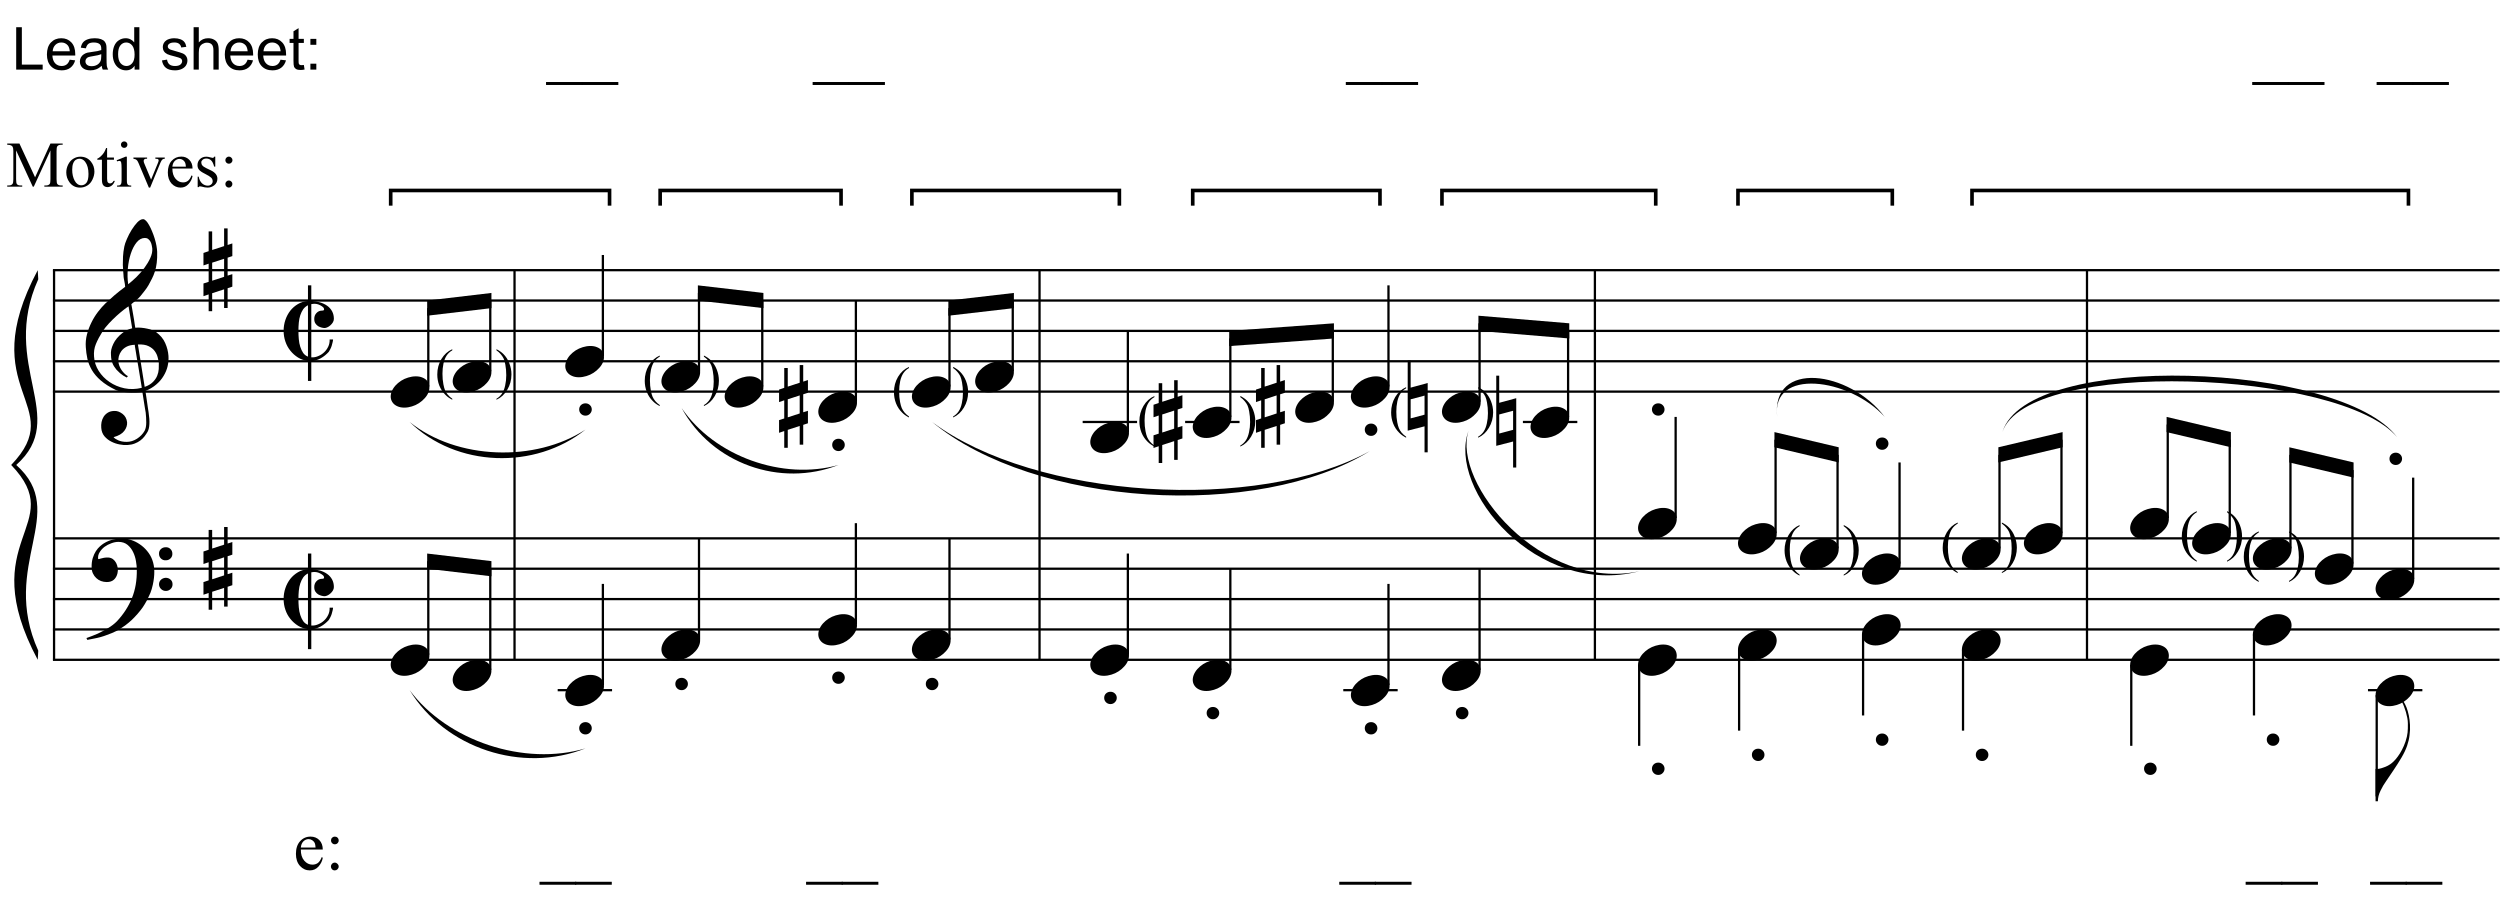 <?xml version="1.0" encoding="UTF-8"?>
<svg xmlns="http://www.w3.org/2000/svg" xmlns:xlink="http://www.w3.org/1999/xlink" width="422pt" height="153pt" viewBox="0 0 422 153" version="1.1">
<defs>
<g>
<symbol overflow="visible" id="glyph0-0">
<path style="stroke:none;" d=""/>
</symbol>
<symbol overflow="visible" id="glyph0-1">
<path style="stroke:none;" d="M 9.547 5.172 C 9.172 5.234 8.766 5.27 8.328 5.281 C 7.898 5.301 7.477 5.289 7.062 5.25 C 6.656 5.219 6.273 5.172 5.922 5.109 C 5.578 5.047 5.297 4.961 5.078 4.859 C 4.023 4.348 3.176 3.812 2.531 3.25 C 1.883 2.688 1.379 2.094 1.016 1.469 C 0.66 0.852 0.41 0.223 0.266 -0.422 C 0.129 -1.066 0.039 -1.719 0 -2.375 C -0.051 -3.082 0.008 -3.789 0.188 -4.5 C 0.375 -5.219 0.629 -5.898 0.953 -6.547 C 1.273 -7.203 1.645 -7.801 2.062 -8.344 C 2.477 -8.883 2.898 -9.363 3.328 -9.781 C 3.816 -10.238 4.328 -10.695 4.859 -11.156 C 5.398 -11.613 5.992 -12.082 6.641 -12.562 C 6.629 -12.738 6.613 -12.895 6.594 -13.031 C 6.57 -13.176 6.547 -13.316 6.516 -13.453 C 6.492 -13.598 6.461 -13.758 6.422 -13.938 C 6.391 -14.113 6.367 -14.332 6.359 -14.594 C 6.359 -14.707 6.344 -14.91 6.312 -15.203 C 6.281 -15.492 6.258 -15.848 6.25 -16.266 C 6.25 -16.68 6.258 -17.156 6.281 -17.688 C 6.312 -18.219 6.383 -18.773 6.5 -19.359 C 6.562 -19.691 6.707 -20.117 6.938 -20.641 C 7.164 -21.172 7.43 -21.68 7.734 -22.172 C 8.047 -22.672 8.367 -23.098 8.703 -23.453 C 9.047 -23.805 9.367 -23.984 9.672 -23.984 C 9.828 -23.984 9.992 -23.891 10.172 -23.703 C 10.348 -23.523 10.52 -23.281 10.688 -22.969 C 10.863 -22.664 11.031 -22.316 11.188 -21.922 C 11.352 -21.535 11.5 -21.133 11.625 -20.719 C 11.75 -20.312 11.848 -19.91 11.922 -19.516 C 11.992 -19.117 12.035 -18.77 12.047 -18.469 C 12.066 -17.758 12.039 -17.133 11.969 -16.594 C 11.906 -16.051 11.801 -15.566 11.656 -15.141 C 11.52 -14.711 11.359 -14.316 11.172 -13.953 C 10.992 -13.586 10.801 -13.223 10.594 -12.859 C 10.375 -12.484 10.148 -12.156 9.922 -11.875 C 9.703 -11.594 9.477 -11.312 9.25 -11.031 C 9 -10.727 8.738 -10.477 8.469 -10.281 C 8.207 -10.082 7.945 -9.867 7.688 -9.641 C 7.812 -8.941 7.922 -8.312 8.016 -7.75 C 8.055 -7.5 8.098 -7.258 8.141 -7.031 C 8.18 -6.801 8.211 -6.586 8.234 -6.391 C 8.266 -6.191 8.289 -6.023 8.312 -5.891 C 8.344 -5.766 8.359 -5.688 8.359 -5.656 C 8.691 -5.695 9.031 -5.695 9.375 -5.656 C 9.727 -5.625 10.062 -5.57 10.375 -5.5 C 10.695 -5.438 10.984 -5.348 11.234 -5.234 C 11.492 -5.129 11.695 -5.031 11.844 -4.938 C 12.582 -4.395 13.102 -3.77 13.406 -3.062 C 13.719 -2.363 13.898 -1.645 13.953 -0.906 C 13.992 -0.332 13.945 0.242 13.812 0.828 C 13.676 1.41 13.445 1.961 13.125 2.484 C 12.812 3.016 12.395 3.5 11.875 3.938 C 11.363 4.375 10.758 4.734 10.062 5.016 C 10.145 5.578 10.223 6.098 10.297 6.578 C 10.359 6.992 10.414 7.395 10.469 7.781 C 10.531 8.164 10.57 8.438 10.594 8.594 C 10.719 9.406 10.766 10.07 10.734 10.594 C 10.711 11.125 10.613 11.555 10.438 11.891 C 10.281 12.16 10.102 12.426 9.906 12.688 C 9.707 12.945 9.473 13.176 9.203 13.375 C 8.93 13.582 8.613 13.754 8.25 13.891 C 7.883 14.035 7.473 14.117 7.016 14.141 C 6.66 14.172 6.234 14.141 5.734 14.047 C 5.242 13.961 4.773 13.805 4.328 13.578 C 3.879 13.359 3.488 13.055 3.156 12.672 C 2.832 12.285 2.648 11.812 2.609 11.25 C 2.578 10.926 2.594 10.598 2.656 10.266 C 2.727 9.93 2.848 9.629 3.016 9.359 C 3.191 9.086 3.422 8.863 3.703 8.688 C 3.984 8.508 4.328 8.41 4.734 8.391 C 4.984 8.367 5.234 8.398 5.484 8.484 C 5.734 8.578 5.969 8.707 6.188 8.875 C 6.406 9.039 6.582 9.242 6.719 9.484 C 6.852 9.734 6.938 10.004 6.969 10.297 C 7.008 10.797 6.852 11.281 6.5 11.75 C 6.145 12.227 5.539 12.582 4.688 12.812 C 4.832 13 5.094 13.176 5.469 13.344 C 5.852 13.52 6.332 13.609 6.906 13.609 C 7.508 13.609 8.086 13.43 8.641 13.078 C 9.191 12.723 9.617 12.281 9.922 11.75 C 10.109 11.395 10.203 10.93 10.203 10.359 C 10.203 9.797 10.172 9.227 10.109 8.656 C 10.078 8.551 10.035 8.312 9.984 7.938 C 9.93 7.562 9.867 7.172 9.797 6.766 C 9.734 6.285 9.648 5.754 9.547 5.172 Z M 9.984 -20.812 C 9.453 -20.812 8.984 -20.562 8.578 -20.062 C 8.172 -19.562 7.844 -18.926 7.594 -18.156 C 7.344 -17.395 7.176 -16.555 7.094 -15.641 C 7.008 -14.723 7.031 -13.844 7.156 -13 C 7.602 -13.344 8.07 -13.754 8.562 -14.234 C 9.062 -14.723 9.508 -15.238 9.906 -15.781 C 10.312 -16.332 10.641 -16.883 10.891 -17.438 C 11.148 -18 11.258 -18.535 11.219 -19.047 C 11.195 -19.211 11.164 -19.395 11.125 -19.594 C 11.082 -19.801 11.016 -19.992 10.922 -20.172 C 10.828 -20.348 10.703 -20.5 10.547 -20.625 C 10.398 -20.75 10.211 -20.812 9.984 -20.812 Z M 9.938 4.328 C 10.531 4.117 10.988 3.848 11.312 3.516 C 11.645 3.191 11.891 2.836 12.047 2.453 C 12.203 2.078 12.289 1.695 12.312 1.312 C 12.332 0.926 12.336 0.582 12.328 0.281 C 12.297 0.039 12.234 -0.258 12.141 -0.625 C 12.055 -1 11.891 -1.359 11.641 -1.703 C 11.398 -2.047 11.051 -2.328 10.594 -2.547 C 10.145 -2.773 9.547 -2.867 8.797 -2.828 Z M 8.266 -2.781 C 7.703 -2.758 7.238 -2.648 6.875 -2.453 C 6.508 -2.254 6.223 -2.016 6.016 -1.734 C 5.805 -1.453 5.66 -1.156 5.578 -0.844 C 5.504 -0.531 5.477 -0.25 5.5 0 C 5.508 0.25 5.562 0.5 5.656 0.75 C 5.75 1.008 5.875 1.254 6.031 1.484 C 6.188 1.711 6.359 1.914 6.547 2.094 C 6.734 2.281 6.922 2.422 7.109 2.516 C 7.086 2.547 7.066 2.57 7.047 2.594 C 7.023 2.613 7 2.641 6.969 2.672 C 6.938 2.691 6.914 2.719 6.906 2.75 C 6.477 2.539 6.102 2.297 5.781 2.016 C 5.469 1.734 5.266 1.535 5.172 1.422 C 5.016 1.211 4.879 1.023 4.766 0.859 C 4.66 0.691 4.57 0.516 4.5 0.328 C 4.438 0.148 4.379 -0.047 4.328 -0.266 C 4.285 -0.484 4.258 -0.742 4.25 -1.047 C 4.219 -1.328 4.234 -1.629 4.297 -1.953 C 4.367 -2.273 4.484 -2.598 4.641 -2.922 C 4.797 -3.254 5 -3.57 5.25 -3.875 C 5.508 -4.188 5.812 -4.477 6.156 -4.75 C 6.332 -4.895 6.488 -5.004 6.625 -5.078 C 6.77 -5.16 6.906 -5.234 7.031 -5.297 C 7.156 -5.359 7.281 -5.406 7.406 -5.438 C 7.539 -5.477 7.68 -5.52 7.828 -5.562 L 7.219 -9.266 C 7.051 -9.172 6.781 -8.977 6.406 -8.688 C 6.039 -8.406 5.641 -8.066 5.203 -7.672 C 4.766 -7.273 4.332 -6.848 3.906 -6.391 C 3.477 -5.93 3.125 -5.488 2.844 -5.062 C 2.352 -4.281 1.973 -3.562 1.703 -2.906 C 1.43 -2.25 1.328 -1.539 1.391 -0.781 C 1.441 0.082 1.703 0.883 2.172 1.625 C 2.648 2.375 3.258 3 4 3.5 C 4.738 4.008 5.578 4.363 6.516 4.562 C 7.461 4.758 8.441 4.734 9.453 4.484 C 9.234 3.129 9.035 1.922 8.859 0.859 C 8.773 0.41 8.695 -0.031 8.625 -0.469 C 8.562 -0.906 8.5 -1.297 8.438 -1.641 C 8.375 -1.984 8.328 -2.258 8.297 -2.469 C 8.273 -2.676 8.266 -2.781 8.266 -2.781 Z M 8.266 -2.781 "/>
</symbol>
<symbol overflow="visible" id="glyph0-2">
<path style="stroke:none;" d="M 10.297 5.375 C 10.172 5.602 10.051 5.812 9.938 6 C 9.82 6.195 9.703 6.383 9.578 6.562 C 9.453 6.738 9.32 6.91 9.188 7.078 C 9.051 7.254 8.895 7.441 8.719 7.641 C 8.539 7.848 8.367 8.035 8.203 8.203 C 8.047 8.367 7.891 8.523 7.734 8.672 C 7.578 8.816 7.41 8.961 7.234 9.109 C 7.055 9.254 6.859 9.41 6.641 9.578 C 6.367 9.773 6.113 9.945 5.875 10.094 C 5.633 10.25 5.395 10.391 5.156 10.516 C 4.914 10.641 4.664 10.754 4.406 10.859 C 4.145 10.961 3.859 11.07 3.547 11.188 C 3.234 11.312 2.891 11.426 2.516 11.531 C 2.141 11.633 1.781 11.719 1.438 11.781 C 1.039 11.863 0.645 11.941 0.25 12.016 L 0.109 11.703 C 0.742 11.484 1.383 11.234 2.031 10.953 C 2.562 10.703 3.125 10.398 3.719 10.047 C 4.312 9.703 4.828 9.305 5.266 8.859 C 6.367 7.68 7.207 6.383 7.781 4.969 C 8.363 3.551 8.641 1.941 8.609 0.141 C 8.609 -0.266 8.562 -0.734 8.469 -1.266 C 8.383 -1.805 8.227 -2.312 8 -2.781 C 7.781 -3.258 7.469 -3.672 7.062 -4.016 C 6.656 -4.359 6.133 -4.531 5.5 -4.531 C 5.125 -4.531 4.727 -4.453 4.312 -4.297 C 3.895 -4.148 3.516 -3.953 3.172 -3.703 C 2.836 -3.453 2.562 -3.148 2.344 -2.797 C 2.125 -2.453 2.035 -2.082 2.078 -1.688 C 2.086 -1.625 2.129 -1.602 2.203 -1.625 C 2.273 -1.645 2.383 -1.676 2.531 -1.719 C 2.676 -1.758 2.852 -1.801 3.062 -1.844 C 3.27 -1.883 3.52 -1.898 3.812 -1.891 C 4.113 -1.867 4.375 -1.773 4.594 -1.609 C 4.812 -1.441 4.988 -1.227 5.125 -0.969 C 5.258 -0.707 5.348 -0.422 5.391 -0.109 C 5.43 0.191 5.414 0.488 5.344 0.781 C 5.238 1.227 5.039 1.582 4.75 1.844 C 4.457 2.113 4.051 2.25 3.531 2.25 C 3.195 2.25 2.875 2.191 2.562 2.078 C 2.258 1.961 1.992 1.797 1.766 1.578 C 1.535 1.367 1.348 1.109 1.203 0.797 C 1.055 0.492 0.984 0.145 0.984 -0.25 C 0.973 -0.832 1.035 -1.348 1.172 -1.797 C 1.316 -2.254 1.492 -2.645 1.703 -2.969 C 1.922 -3.301 2.148 -3.57 2.391 -3.781 C 2.629 -3.988 2.848 -4.156 3.047 -4.281 C 3.555 -4.594 4.07 -4.805 4.594 -4.922 C 5.113 -5.047 5.602 -5.113 6.062 -5.125 C 6.582 -5.125 7.102 -5.035 7.625 -4.859 C 8.156 -4.691 8.648 -4.445 9.109 -4.125 C 9.578 -3.812 9.992 -3.43 10.359 -2.984 C 10.734 -2.535 11.02 -2.039 11.219 -1.5 C 11.445 -0.883 11.562 -0.234 11.562 0.453 C 11.57 1.148 11.488 1.898 11.312 2.703 C 11.258 2.973 11.195 3.219 11.125 3.438 C 11.062 3.656 10.988 3.867 10.906 4.078 C 10.82 4.285 10.727 4.488 10.625 4.688 C 10.52 4.895 10.41 5.125 10.297 5.375 Z M 12.359 -2.516 C 12.348 -2.836 12.453 -3.102 12.672 -3.312 C 12.891 -3.52 13.156 -3.625 13.469 -3.625 C 13.781 -3.645 14.047 -3.551 14.266 -3.344 C 14.492 -3.133 14.609 -2.875 14.609 -2.562 C 14.629 -2.25 14.531 -1.977 14.312 -1.75 C 14.094 -1.531 13.828 -1.422 13.516 -1.422 C 13.191 -1.398 12.914 -1.5 12.688 -1.719 C 12.469 -1.938 12.359 -2.203 12.359 -2.516 Z M 12.359 2.641 C 12.359 2.328 12.469 2.066 12.688 1.859 C 12.906 1.66 13.172 1.551 13.484 1.531 C 13.797 1.531 14.066 1.629 14.297 1.828 C 14.523 2.023 14.641 2.285 14.641 2.609 C 14.648 2.922 14.547 3.188 14.328 3.406 C 14.109 3.633 13.844 3.75 13.531 3.75 C 13.219 3.758 12.945 3.656 12.719 3.438 C 12.488 3.219 12.367 2.953 12.359 2.641 Z M 12.359 2.641 "/>
</symbol>
<symbol overflow="visible" id="glyph0-3">
<path style="stroke:none;" d="M 1.469 -1.266 L 1.469 1.781 L 3.484 1.125 L 3.484 -1.922 Z M 0.875 -3.203 L 0.875 -6.547 L 1.469 -6.547 L 1.469 -3.406 L 3.484 -4.062 L 3.484 -7.047 L 4.078 -7.047 L 4.078 -4.25 L 4.875 -4.516 L 4.875 -2.375 L 4.078 -2.109 L 4.078 0.922 L 4.875 0.672 L 4.875 2.781 L 4.078 3.047 L 4.078 6.391 L 3.484 6.391 L 3.484 3.234 L 1.469 3.891 L 1.469 6.922 L 0.875 6.922 L 0.875 4.094 L 0 4.391 L 0 2.25 L 0.875 1.969 L 0.875 -1.094 L 0 -0.797 L 0 -2.906 Z M 0.875 -3.203 "/>
</symbol>
<symbol overflow="visible" id="glyph0-4">
<path style="stroke:none;" d="M 4.188 -4.328 C 3.852 -4.16 3.582 -3.93 3.375 -3.641 C 3.176 -3.348 3.016 -3.016 2.891 -2.641 C 2.766 -2.266 2.68 -1.848 2.641 -1.391 C 2.598 -0.941 2.578 -0.484 2.578 -0.016 C 2.578 0.461 2.598 0.938 2.641 1.406 C 2.68 1.875 2.766 2.301 2.891 2.688 C 3.016 3.082 3.176 3.426 3.375 3.719 C 3.582 4.008 3.852 4.219 4.188 4.344 Z M 4.75 -7.688 L 4.75 -5.062 C 5.27 -5.031 5.758 -4.945 6.219 -4.812 C 6.688 -4.676 7.094 -4.484 7.438 -4.234 C 7.789 -3.984 8.066 -3.672 8.266 -3.297 C 8.461 -2.93 8.562 -2.508 8.562 -2.031 C 8.562 -1.82 8.504 -1.625 8.391 -1.438 C 8.285 -1.258 8.148 -1.098 7.984 -0.953 C 7.828 -0.805 7.656 -0.691 7.469 -0.609 C 7.289 -0.523 7.129 -0.484 6.984 -0.484 C 6.848 -0.484 6.68 -0.508 6.484 -0.562 C 6.285 -0.613 6.094 -0.691 5.906 -0.797 C 5.727 -0.91 5.57 -1.066 5.438 -1.266 C 5.312 -1.461 5.25 -1.719 5.25 -2.031 C 5.25 -2.426 5.375 -2.754 5.625 -3.016 C 5.875 -3.285 6.18 -3.422 6.547 -3.422 C 6.773 -3.422 6.895 -3.477 6.906 -3.594 C 6.914 -3.707 6.883 -3.816 6.812 -3.922 C 6.602 -4.141 6.32 -4.316 5.969 -4.453 C 5.613 -4.586 5.207 -4.609 4.75 -4.516 L 4.75 4.469 L 4.938 4.469 C 5.281 4.469 5.625 4.391 5.969 4.234 C 6.32 4.086 6.641 3.879 6.922 3.609 C 7.203 3.348 7.43 3.031 7.609 2.656 C 7.785 2.289 7.863 1.891 7.844 1.453 L 8.422 1.453 C 8.422 1.586 8.395 1.75 8.344 1.938 C 8.301 2.133 8.25 2.332 8.188 2.531 C 8.125 2.727 8.047 2.914 7.953 3.094 C 7.867 3.27 7.785 3.414 7.703 3.531 C 7.523 3.727 7.32 3.922 7.094 4.109 C 6.863 4.305 6.613 4.477 6.344 4.625 C 6.07 4.77 5.801 4.883 5.531 4.969 C 5.258 5.062 5 5.109 4.75 5.109 L 4.75 8.453 L 4.188 8.453 L 4.188 5.062 C 3.582 5 3.023 4.812 2.516 4.5 C 2.016 4.188 1.582 3.801 1.219 3.344 C 0.852 2.895 0.57 2.379 0.375 1.797 C 0.176 1.211 0.078 0.609 0.078 -0.016 C 0.078 -0.648 0.176 -1.258 0.375 -1.844 C 0.57 -2.426 0.848 -2.945 1.203 -3.406 C 1.566 -3.863 2 -4.238 2.5 -4.531 C 3.008 -4.832 3.57 -5.004 4.188 -5.047 L 4.188 -7.688 Z M 4.75 -7.688 "/>
</symbol>
<symbol overflow="visible" id="glyph0-5">
<path style="stroke:none;" d="M 0.156 0.016 C 0.301 -0.348 0.508 -0.688 0.781 -1 C 1.062 -1.312 1.383 -1.586 1.75 -1.828 C 2.125 -2.066 2.523 -2.25 2.953 -2.375 C 3.379 -2.508 3.812 -2.578 4.25 -2.578 C 4.688 -2.578 5.066 -2.504 5.391 -2.359 C 5.723 -2.223 5.984 -2.035 6.172 -1.797 C 6.359 -1.555 6.473 -1.273 6.516 -0.953 C 6.566 -0.629 6.523 -0.285 6.391 0.078 C 6.254 0.453 6.039 0.797 5.75 1.109 C 5.469 1.43 5.141 1.711 4.766 1.953 C 4.398 2.191 4.004 2.375 3.578 2.5 C 3.148 2.633 2.723 2.703 2.297 2.703 C 1.859 2.703 1.477 2.629 1.156 2.484 C 0.832 2.348 0.57 2.156 0.375 1.906 C 0.176 1.656 0.055 1.367 0.016 1.047 C -0.023 0.734 0.02 0.391 0.156 0.016 Z M 0.156 0.016 "/>
</symbol>
<symbol overflow="visible" id="glyph0-6">
<path style="stroke:none;" d="M 0.641 -0.406 C 0.641 -0.695 0.738 -0.941 0.938 -1.141 C 1.145 -1.336 1.398 -1.438 1.703 -1.438 C 2.004 -1.438 2.254 -1.336 2.453 -1.141 C 2.66 -0.941 2.766 -0.695 2.766 -0.406 C 2.766 -0.125 2.66 0.117 2.453 0.328 C 2.254 0.535 2.004 0.641 1.703 0.641 C 1.398 0.641 1.145 0.535 0.938 0.328 C 0.738 0.117 0.641 -0.125 0.641 -0.406 Z M 0.641 -0.406 "/>
</symbol>
<symbol overflow="visible" id="glyph0-7">
<path style="stroke:none;" d="M 0.484 -1.266 L 0.484 1.953 L 2.828 1.328 L 2.828 -1.891 Z M 3.359 -4.016 L 3.359 7.688 L 2.828 7.688 L 2.828 3.297 L -0.016 4.031 L -0.016 -7.812 L 0.484 -7.812 L 0.484 -3.234 Z M 3.359 -4.016 "/>
</symbol>
<symbol overflow="visible" id="glyph0-8">
<path style="stroke:none;" d="M 5.734 -5.188 C 5.672 -4.633 5.535 -4.051 5.328 -3.438 C 5.117 -2.82 4.805 -2.16 4.391 -1.453 C 3.953 -0.711 3.504 -0.004 3.047 0.672 C 2.598 1.348 2.176 1.973 1.781 2.547 C 1.438 3.023 1.117 3.566 0.828 4.172 C 0.535 4.773 0.391 5.363 0.391 5.938 L 0 5.938 L 0 0.484 L 0.391 0.484 C 0.598 0.461 0.816 0.414 1.047 0.344 C 1.234 0.289 1.453 0.211 1.703 0.109 C 1.961 0.004 2.223 -0.133 2.484 -0.312 C 2.66 -0.426 2.859 -0.594 3.078 -0.812 C 3.305 -1.031 3.535 -1.301 3.766 -1.625 C 4.004 -1.945 4.234 -2.316 4.453 -2.734 C 4.68 -3.16 4.883 -3.633 5.062 -4.156 C 5.25 -4.727 5.363 -5.234 5.406 -5.672 C 5.445 -6.109 5.461 -6.609 5.453 -7.172 C 5.453 -7.473 5.422 -7.789 5.359 -8.125 C 5.297 -8.457 5.219 -8.785 5.125 -9.109 C 5.031 -9.43 4.926 -9.738 4.812 -10.031 C 4.707 -10.32 4.594 -10.578 4.469 -10.797 L 4.688 -10.953 C 4.883 -10.66 5.062 -10.312 5.219 -9.906 C 5.375 -9.508 5.504 -9.062 5.609 -8.562 C 5.711 -8.07 5.781 -7.539 5.812 -6.969 C 5.844 -6.395 5.816 -5.801 5.734 -5.188 Z M 5.734 -5.188 "/>
</symbol>
<symbol overflow="visible" id="glyph1-0">
<path style="stroke:none;" d="M 1.531 0 L 1.531 -6.875 L 7.031 -6.875 L 7.031 0 Z M 1.703 -0.172 L 6.859 -0.172 L 6.859 -6.703 L 1.703 -6.703 Z M 1.703 -0.172 "/>
</symbol>
<symbol overflow="visible" id="glyph1-1">
<path style="stroke:none;" d="M 4.5 0 L 1.688 -6.125 L 1.688 -1.266 C 1.688 -0.816 1.734 -0.535 1.828 -0.422 C 1.961 -0.273 2.172 -0.203 2.453 -0.203 L 2.719 -0.203 L 2.719 0 L 0.188 0 L 0.188 -0.203 L 0.438 -0.203 C 0.75 -0.203 0.969 -0.297 1.094 -0.484 C 1.176 -0.598 1.219 -0.859 1.219 -1.266 L 1.219 -6.016 C 1.219 -6.336 1.18 -6.57 1.109 -6.719 C 1.055 -6.82 0.961 -6.906 0.828 -6.969 C 0.691 -7.039 0.477 -7.078 0.188 -7.078 L 0.188 -7.281 L 2.25 -7.281 L 4.891 -1.578 L 7.484 -7.281 L 9.547 -7.281 L 9.547 -7.078 L 9.297 -7.078 C 8.984 -7.078 8.766 -6.988 8.641 -6.812 C 8.555 -6.695 8.516 -6.43 8.516 -6.016 L 8.516 -1.266 C 8.516 -0.816 8.566 -0.535 8.672 -0.422 C 8.805 -0.273 9.016 -0.203 9.297 -0.203 L 9.547 -0.203 L 9.547 0 L 6.453 0 L 6.453 -0.203 L 6.719 -0.203 C 7.031 -0.203 7.25 -0.297 7.375 -0.484 C 7.445 -0.598 7.484 -0.859 7.484 -1.266 L 7.484 -6.125 L 4.672 0 Z M 4.5 0 "/>
</symbol>
<symbol overflow="visible" id="glyph1-2">
<path style="stroke:none;" d="M 2.75 -5.062 C 3.5 -5.062 4.098 -4.781 4.547 -4.219 C 4.93 -3.727 5.125 -3.172 5.125 -2.547 C 5.125 -2.109 5.016 -1.66 4.797 -1.203 C 4.586 -0.754 4.297 -0.414 3.922 -0.188 C 3.555 0.039 3.145 0.156 2.688 0.156 C 1.945 0.156 1.359 -0.141 0.922 -0.734 C 0.555 -1.234 0.375 -1.789 0.375 -2.406 C 0.375 -2.863 0.484 -3.312 0.703 -3.75 C 0.93 -4.195 1.227 -4.523 1.594 -4.734 C 1.957 -4.953 2.344 -5.062 2.75 -5.062 Z M 2.578 -4.719 C 2.391 -4.719 2.195 -4.66 2 -4.547 C 1.812 -4.43 1.66 -4.234 1.547 -3.953 C 1.43 -3.672 1.375 -3.305 1.375 -2.859 C 1.375 -2.141 1.516 -1.52 1.797 -1 C 2.078 -0.488 2.453 -0.234 2.922 -0.234 C 3.266 -0.234 3.551 -0.375 3.781 -0.656 C 4.008 -0.945 4.125 -1.441 4.125 -2.141 C 4.125 -3.016 3.938 -3.703 3.562 -4.203 C 3.301 -4.547 2.973 -4.719 2.578 -4.719 Z M 2.578 -4.719 "/>
</symbol>
<symbol overflow="visible" id="glyph1-3">
<path style="stroke:none;" d="M 1.766 -6.531 L 1.766 -4.922 L 2.922 -4.922 L 2.922 -4.547 L 1.766 -4.547 L 1.766 -1.359 C 1.766 -1.035 1.812 -0.816 1.906 -0.703 C 2 -0.598 2.117 -0.547 2.266 -0.547 C 2.379 -0.547 2.488 -0.582 2.594 -0.656 C 2.707 -0.727 2.797 -0.836 2.859 -0.984 L 3.078 -0.984 C 2.953 -0.629 2.773 -0.363 2.547 -0.188 C 2.316 -0.008 2.078 0.078 1.828 0.078 C 1.66 0.078 1.5 0.035 1.344 -0.047 C 1.188 -0.141 1.07 -0.27 1 -0.438 C 0.926 -0.613 0.891 -0.879 0.891 -1.234 L 0.891 -4.547 L 0.109 -4.547 L 0.109 -4.719 C 0.305 -4.801 0.504 -4.938 0.703 -5.125 C 0.91 -5.312 1.098 -5.535 1.266 -5.797 C 1.348 -5.93 1.461 -6.176 1.609 -6.531 Z M 1.766 -6.531 "/>
</symbol>
<symbol overflow="visible" id="glyph1-4">
<path style="stroke:none;" d="M 1.594 -7.641 C 1.75 -7.641 1.879 -7.586 1.984 -7.484 C 2.086 -7.379 2.141 -7.25 2.141 -7.094 C 2.141 -6.945 2.086 -6.816 1.984 -6.703 C 1.879 -6.598 1.75 -6.547 1.594 -6.547 C 1.445 -6.547 1.316 -6.598 1.203 -6.703 C 1.098 -6.816 1.047 -6.945 1.047 -7.094 C 1.047 -7.25 1.098 -7.379 1.203 -7.484 C 1.305 -7.586 1.438 -7.641 1.594 -7.641 Z M 2.047 -5.062 L 2.047 -1.109 C 2.047 -0.805 2.066 -0.602 2.109 -0.5 C 2.148 -0.395 2.211 -0.316 2.297 -0.266 C 2.391 -0.211 2.551 -0.188 2.781 -0.188 L 2.781 0 L 0.391 0 L 0.391 -0.188 C 0.629 -0.188 0.789 -0.207 0.875 -0.25 C 0.957 -0.301 1.023 -0.379 1.078 -0.484 C 1.129 -0.598 1.156 -0.805 1.156 -1.109 L 1.156 -3.016 C 1.156 -3.547 1.133 -3.891 1.094 -4.047 C 1.07 -4.16 1.035 -4.238 0.984 -4.281 C 0.93 -4.32 0.859 -4.344 0.766 -4.344 C 0.66 -4.344 0.535 -4.316 0.391 -4.266 L 0.328 -4.469 L 1.812 -5.062 Z M 2.047 -5.062 "/>
</symbol>
<symbol overflow="visible" id="glyph1-5">
<path style="stroke:none;" d="M 0.094 -4.922 L 2.406 -4.922 L 2.406 -4.719 L 2.25 -4.719 C 2.113 -4.719 2.008 -4.68 1.938 -4.609 C 1.863 -4.547 1.828 -4.457 1.828 -4.344 C 1.828 -4.219 1.863 -4.07 1.938 -3.906 L 3.078 -1.188 L 4.234 -4 C 4.316 -4.195 4.359 -4.348 4.359 -4.453 C 4.359 -4.504 4.344 -4.547 4.312 -4.578 C 4.27 -4.629 4.219 -4.664 4.156 -4.688 C 4.102 -4.707 3.984 -4.719 3.797 -4.719 L 3.797 -4.922 L 5.391 -4.922 L 5.391 -4.719 C 5.211 -4.707 5.086 -4.672 5.016 -4.609 C 4.891 -4.504 4.773 -4.328 4.672 -4.078 L 2.922 0.156 L 2.703 0.156 L 0.953 -4 C 0.867 -4.195 0.789 -4.336 0.719 -4.422 C 0.656 -4.504 0.566 -4.57 0.453 -4.625 C 0.391 -4.656 0.27 -4.688 0.094 -4.719 Z M 0.094 -4.922 "/>
</symbol>
<symbol overflow="visible" id="glyph1-6">
<path style="stroke:none;" d="M 1.172 -3.062 C 1.172 -2.332 1.348 -1.758 1.703 -1.344 C 2.055 -0.926 2.477 -0.719 2.969 -0.719 C 3.289 -0.719 3.566 -0.805 3.797 -0.984 C 4.035 -1.16 4.238 -1.469 4.406 -1.906 L 4.578 -1.797 C 4.492 -1.305 4.27 -0.859 3.906 -0.453 C 3.551 -0.047 3.102 0.156 2.562 0.156 C 1.969 0.156 1.457 -0.07 1.031 -0.531 C 0.613 -1 0.406 -1.617 0.406 -2.391 C 0.406 -3.234 0.617 -3.891 1.047 -4.359 C 1.484 -4.836 2.031 -5.078 2.688 -5.078 C 3.227 -5.078 3.676 -4.895 4.031 -4.531 C 4.395 -4.164 4.578 -3.676 4.578 -3.062 Z M 1.172 -3.375 L 3.453 -3.375 C 3.43 -3.688 3.391 -3.91 3.328 -4.047 C 3.242 -4.242 3.113 -4.398 2.938 -4.516 C 2.758 -4.629 2.57 -4.688 2.375 -4.688 C 2.082 -4.688 1.816 -4.57 1.578 -4.344 C 1.348 -4.113 1.211 -3.789 1.172 -3.375 Z M 1.172 -3.375 "/>
</symbol>
<symbol overflow="visible" id="glyph1-7">
<path style="stroke:none;" d="M 3.531 -5.062 L 3.531 -3.391 L 3.344 -3.391 C 3.207 -3.91 3.031 -4.266 2.812 -4.453 C 2.602 -4.648 2.336 -4.75 2.016 -4.75 C 1.766 -4.75 1.562 -4.68 1.406 -4.547 C 1.25 -4.41 1.172 -4.266 1.172 -4.109 C 1.172 -3.91 1.227 -3.738 1.344 -3.594 C 1.457 -3.445 1.68 -3.289 2.016 -3.125 L 2.797 -2.75 C 3.523 -2.395 3.891 -1.926 3.891 -1.344 C 3.891 -0.895 3.719 -0.531 3.375 -0.25 C 3.039 0.02 2.664 0.156 2.25 0.156 C 1.945 0.156 1.602 0.098 1.219 -0.016 C 1.102 -0.047 1.004 -0.062 0.922 -0.062 C 0.848 -0.062 0.785 -0.016 0.734 0.078 L 0.562 0.078 L 0.562 -1.688 L 0.734 -1.688 C 0.836 -1.176 1.031 -0.797 1.312 -0.547 C 1.594 -0.297 1.91 -0.172 2.266 -0.172 C 2.504 -0.172 2.703 -0.242 2.859 -0.391 C 3.016 -0.535 3.094 -0.707 3.094 -0.906 C 3.094 -1.156 3.004 -1.363 2.828 -1.531 C 2.66 -1.695 2.316 -1.91 1.797 -2.172 C 1.273 -2.43 0.938 -2.664 0.781 -2.875 C 0.613 -3.07 0.531 -3.328 0.531 -3.641 C 0.531 -4.047 0.672 -4.383 0.953 -4.656 C 1.234 -4.926 1.594 -5.062 2.031 -5.062 C 2.227 -5.062 2.461 -5.02 2.734 -4.938 C 2.922 -4.883 3.039 -4.859 3.094 -4.859 C 3.156 -4.859 3.203 -4.867 3.234 -4.891 C 3.266 -4.922 3.301 -4.977 3.344 -5.062 Z M 3.531 -5.062 "/>
</symbol>
<symbol overflow="visible" id="glyph1-8">
<path style="stroke:none;" d="M 1.547 -5.078 C 1.711 -5.078 1.852 -5.016 1.969 -4.891 C 2.094 -4.773 2.156 -4.633 2.156 -4.469 C 2.156 -4.312 2.094 -4.172 1.969 -4.047 C 1.852 -3.93 1.711 -3.875 1.547 -3.875 C 1.391 -3.875 1.25 -3.93 1.125 -4.047 C 1.008 -4.172 0.953 -4.312 0.953 -4.469 C 0.953 -4.633 1.008 -4.773 1.125 -4.891 C 1.25 -5.016 1.391 -5.078 1.547 -5.078 Z M 1.547 -1.047 C 1.711 -1.047 1.852 -0.984 1.969 -0.859 C 2.082 -0.742 2.141 -0.609 2.141 -0.453 C 2.141 -0.285 2.078 -0.141 1.953 -0.016 C 1.836 0.098 1.703 0.156 1.547 0.156 C 1.379 0.156 1.238 0.098 1.125 -0.016 C 1.008 -0.141 0.953 -0.285 0.953 -0.453 C 0.953 -0.609 1.008 -0.742 1.125 -0.859 C 1.238 -0.984 1.379 -1.047 1.547 -1.047 Z M 1.547 -1.047 "/>
</symbol>
<symbol overflow="visible" id="glyph2-0">
<path style="stroke:none;" d="M 1.297 0 L 1.297 -5.875 L 6 -5.875 L 6 0 Z M 1.453 -0.141 L 5.844 -0.141 L 5.844 -5.719 L 1.453 -5.719 Z M 1.453 -0.141 "/>
</symbol>
<symbol overflow="visible" id="glyph2-1">
<path style="stroke:none;" d="M 2.922 1.844 L 2.922 2.016 C 2.453 1.773 2.066 1.5 1.766 1.188 C 1.316 0.75 0.973 0.227 0.734 -0.375 C 0.504 -0.977 0.391 -1.602 0.391 -2.25 C 0.391 -3.195 0.617 -4.062 1.078 -4.844 C 1.547 -5.625 2.16 -6.18 2.922 -6.516 L 2.922 -6.328 C 2.547 -6.117 2.234 -5.832 1.984 -5.469 C 1.742 -5.113 1.562 -4.66 1.438 -4.109 C 1.32 -3.555 1.266 -2.977 1.266 -2.375 C 1.266 -1.719 1.316 -1.125 1.422 -0.594 C 1.504 -0.164 1.598 0.172 1.703 0.422 C 1.816 0.68 1.969 0.926 2.156 1.156 C 2.352 1.395 2.609 1.625 2.922 1.844 Z M 2.922 1.844 "/>
</symbol>
<symbol overflow="visible" id="glyph2-2">
<path style="stroke:none;" d=""/>
</symbol>
<symbol overflow="visible" id="glyph2-3">
<path style="stroke:none;" d="M 0.203 -6.328 L 0.203 -6.516 C 0.672 -6.285 1.062 -6.016 1.375 -5.703 C 1.812 -5.266 2.145 -4.742 2.375 -4.141 C 2.613 -3.535 2.734 -2.91 2.734 -2.266 C 2.734 -1.316 2.5 -0.453 2.031 0.328 C 1.57 1.109 0.961 1.672 0.203 2.016 L 0.203 1.844 C 0.586 1.625 0.898 1.332 1.141 0.969 C 1.379 0.613 1.555 0.16 1.672 -0.391 C 1.797 -0.941 1.859 -1.52 1.859 -2.125 C 1.859 -2.77 1.805 -3.363 1.703 -3.906 C 1.629 -4.332 1.535 -4.672 1.422 -4.922 C 1.305 -5.172 1.148 -5.41 0.953 -5.641 C 0.766 -5.879 0.516 -6.109 0.203 -6.328 Z M 0.203 -6.328 "/>
</symbol>
<symbol overflow="visible" id="glyph3-0">
<path style="stroke:none;" d="M 1.672 0 L 1.672 -7.5 L 7.672 -7.5 L 7.672 0 Z M 1.859 -0.188 L 7.484 -0.188 L 7.484 -7.312 L 1.859 -7.312 Z M 1.859 -0.188 "/>
</symbol>
<symbol overflow="visible" id="glyph3-1">
<path style="stroke:none;" d="M 1.281 -3.344 C 1.27 -2.551 1.461 -1.926 1.859 -1.469 C 2.242 -1.02 2.703 -0.797 3.234 -0.797 C 3.586 -0.797 3.895 -0.891 4.156 -1.078 C 4.414 -1.273 4.633 -1.609 4.812 -2.078 L 4.984 -1.953 C 4.898 -1.422 4.66 -0.93 4.266 -0.484 C 3.879 -0.047 3.391 0.172 2.797 0.172 C 2.148 0.172 1.598 -0.078 1.141 -0.578 C 0.68 -1.086 0.453 -1.766 0.453 -2.609 C 0.453 -3.523 0.688 -4.238 1.156 -4.75 C 1.625 -5.27 2.211 -5.531 2.922 -5.531 C 3.523 -5.531 4.02 -5.332 4.406 -4.938 C 4.789 -4.539 4.984 -4.008 4.984 -3.344 Z M 1.281 -3.688 L 3.766 -3.688 C 3.742 -4.031 3.703 -4.27 3.641 -4.406 C 3.547 -4.625 3.398 -4.797 3.203 -4.922 C 3.004 -5.047 2.801 -5.109 2.594 -5.109 C 2.27 -5.109 1.977 -4.984 1.719 -4.734 C 1.469 -4.484 1.32 -4.133 1.281 -3.688 Z M 1.281 -3.688 "/>
</symbol>
<symbol overflow="visible" id="glyph3-2">
<path style="stroke:none;" d="M 1.688 -5.531 C 1.875 -5.531 2.031 -5.469 2.156 -5.344 C 2.281 -5.219 2.344 -5.062 2.344 -4.875 C 2.344 -4.695 2.281 -4.547 2.156 -4.422 C 2.031 -4.297 1.875 -4.234 1.688 -4.234 C 1.508 -4.234 1.359 -4.297 1.234 -4.422 C 1.109 -4.547 1.047 -4.695 1.047 -4.875 C 1.047 -5.062 1.109 -5.219 1.234 -5.344 C 1.359 -5.469 1.508 -5.531 1.688 -5.531 Z M 1.688 -1.141 C 1.863 -1.141 2.016 -1.07 2.141 -0.938 C 2.273 -0.812 2.344 -0.66 2.344 -0.484 C 2.344 -0.305 2.273 -0.148 2.141 -0.016 C 2.016 0.109 1.863 0.172 1.688 0.172 C 1.5 0.172 1.344 0.109 1.219 -0.016 C 1.094 -0.148 1.031 -0.305 1.031 -0.484 C 1.031 -0.66 1.094 -0.812 1.219 -0.938 C 1.344 -1.07 1.5 -1.141 1.688 -1.141 Z M 1.688 -1.141 "/>
</symbol>
<symbol overflow="visible" id="glyph3-3">
<path style="stroke:none;" d=""/>
</symbol>
<symbol overflow="visible" id="glyph3-4">
<path style="stroke:none;" d="M 6.109 2.594 L -0.094 2.594 L -0.094 2.094 L 6.109 2.094 Z M 6.109 2.594 "/>
</symbol>
<symbol overflow="visible" id="glyph4-0">
<path style="stroke:none;" d="M 1.25 0 L 1.25 -6.25 L 6.25 -6.25 L 6.25 0 Z M 1.406 -0.156 L 6.094 -0.156 L 6.094 -6.094 L 1.406 -6.094 Z M 1.406 -0.156 "/>
</symbol>
<symbol overflow="visible" id="glyph4-1">
<path style="stroke:none;" d="M 0.734 0 L 0.734 -7.156 L 1.688 -7.156 L 1.688 -0.844 L 5.203 -0.844 L 5.203 0 Z M 0.734 0 "/>
</symbol>
<symbol overflow="visible" id="glyph4-2">
<path style="stroke:none;" d="M 4.203 -1.672 L 5.125 -1.562 C 4.977 -1.031 4.707 -0.613 4.312 -0.312 C 3.926 -0.02 3.438 0.125 2.844 0.125 C 2.082 0.125 1.477 -0.109 1.031 -0.578 C 0.582 -1.047 0.359 -1.703 0.359 -2.547 C 0.359 -3.422 0.582 -4.098 1.031 -4.578 C 1.488 -5.055 2.07 -5.297 2.781 -5.297 C 3.477 -5.297 4.047 -5.062 4.484 -4.594 C 4.922 -4.125 5.141 -3.461 5.141 -2.609 C 5.141 -2.555 5.141 -2.477 5.141 -2.375 L 1.281 -2.375 C 1.312 -1.801 1.469 -1.363 1.75 -1.062 C 2.039 -0.758 2.406 -0.609 2.844 -0.609 C 3.164 -0.609 3.441 -0.691 3.672 -0.859 C 3.898 -1.023 4.078 -1.297 4.203 -1.672 Z M 1.328 -3.094 L 4.219 -3.094 C 4.176 -3.531 4.066 -3.859 3.891 -4.078 C 3.609 -4.41 3.242 -4.578 2.797 -4.578 C 2.391 -4.578 2.051 -4.441 1.781 -4.172 C 1.508 -3.898 1.359 -3.539 1.328 -3.094 Z M 1.328 -3.094 "/>
</symbol>
<symbol overflow="visible" id="glyph4-3">
<path style="stroke:none;" d="M 4.047 -0.641 C 3.723 -0.359 3.41 -0.16 3.109 -0.047 C 2.805 0.066 2.484 0.125 2.141 0.125 C 1.566 0.125 1.125 -0.016 0.812 -0.297 C 0.508 -0.578 0.359 -0.938 0.359 -1.375 C 0.359 -1.625 0.414 -1.852 0.531 -2.062 C 0.645 -2.27 0.797 -2.438 0.984 -2.562 C 1.172 -2.695 1.383 -2.797 1.625 -2.859 C 1.789 -2.898 2.051 -2.941 2.406 -2.984 C 3.113 -3.066 3.633 -3.172 3.969 -3.297 C 3.969 -3.41 3.969 -3.484 3.969 -3.516 C 3.969 -3.879 3.883 -4.133 3.719 -4.281 C 3.5 -4.477 3.164 -4.578 2.719 -4.578 C 2.312 -4.578 2.008 -4.504 1.812 -4.359 C 1.613 -4.211 1.469 -3.957 1.375 -3.594 L 0.516 -3.703 C 0.586 -4.078 0.711 -4.375 0.891 -4.594 C 1.078 -4.82 1.336 -4.992 1.672 -5.109 C 2.016 -5.234 2.41 -5.297 2.859 -5.297 C 3.297 -5.297 3.648 -5.242 3.922 -5.141 C 4.203 -5.035 4.406 -4.906 4.531 -4.75 C 4.664 -4.594 4.758 -4.395 4.812 -4.156 C 4.844 -4.008 4.859 -3.738 4.859 -3.344 L 4.859 -2.172 C 4.859 -1.359 4.875 -0.844 4.906 -0.625 C 4.945 -0.406 5.023 -0.195 5.141 0 L 4.219 0 C 4.125 -0.188 4.066 -0.398 4.047 -0.641 Z M 3.969 -2.609 C 3.645 -2.473 3.164 -2.359 2.531 -2.266 C 2.176 -2.211 1.922 -2.156 1.766 -2.094 C 1.617 -2.031 1.504 -1.938 1.422 -1.812 C 1.336 -1.688 1.297 -1.547 1.297 -1.391 C 1.297 -1.16 1.383 -0.969 1.562 -0.812 C 1.738 -0.656 2 -0.578 2.344 -0.578 C 2.688 -0.578 2.988 -0.648 3.25 -0.797 C 3.508 -0.941 3.703 -1.145 3.828 -1.406 C 3.922 -1.602 3.969 -1.895 3.969 -2.281 Z M 3.969 -2.609 "/>
</symbol>
<symbol overflow="visible" id="glyph4-4">
<path style="stroke:none;" d="M 4.031 0 L 4.031 -0.656 C 3.695 -0.133 3.211 0.125 2.578 0.125 C 2.16 0.125 1.773 0.008 1.422 -0.219 C 1.078 -0.445 0.812 -0.766 0.625 -1.172 C 0.438 -1.586 0.344 -2.062 0.344 -2.594 C 0.344 -3.102 0.426 -3.566 0.594 -3.984 C 0.77 -4.41 1.031 -4.734 1.375 -4.953 C 1.719 -5.18 2.102 -5.297 2.531 -5.297 C 2.844 -5.297 3.117 -5.227 3.359 -5.094 C 3.609 -4.969 3.812 -4.801 3.969 -4.594 L 3.969 -7.156 L 4.844 -7.156 L 4.844 0 Z M 1.25 -2.594 C 1.25 -1.926 1.383 -1.426 1.656 -1.094 C 1.938 -0.77 2.27 -0.609 2.656 -0.609 C 3.039 -0.609 3.363 -0.766 3.625 -1.078 C 3.895 -1.391 4.031 -1.867 4.031 -2.516 C 4.031 -3.223 3.895 -3.742 3.625 -4.078 C 3.352 -4.41 3.02 -4.578 2.625 -4.578 C 2.227 -4.578 1.898 -4.414 1.641 -4.094 C 1.379 -3.781 1.25 -3.281 1.25 -2.594 Z M 1.25 -2.594 "/>
</symbol>
<symbol overflow="visible" id="glyph4-5">
<path style="stroke:none;" d=""/>
</symbol>
<symbol overflow="visible" id="glyph4-6">
<path style="stroke:none;" d="M 0.312 -1.547 L 1.172 -1.688 C 1.223 -1.332 1.359 -1.062 1.578 -0.875 C 1.805 -0.695 2.117 -0.609 2.516 -0.609 C 2.922 -0.609 3.223 -0.688 3.422 -0.844 C 3.617 -1.008 3.719 -1.207 3.719 -1.438 C 3.719 -1.633 3.629 -1.789 3.453 -1.906 C 3.328 -1.977 3.023 -2.078 2.547 -2.203 C 1.91 -2.359 1.469 -2.492 1.219 -2.609 C 0.969 -2.734 0.773 -2.898 0.641 -3.109 C 0.516 -3.316 0.453 -3.551 0.453 -3.812 C 0.453 -4.039 0.504 -4.254 0.609 -4.453 C 0.711 -4.648 0.859 -4.812 1.047 -4.938 C 1.18 -5.039 1.363 -5.125 1.594 -5.188 C 1.832 -5.258 2.086 -5.297 2.359 -5.297 C 2.766 -5.297 3.117 -5.238 3.422 -5.125 C 3.734 -5.008 3.961 -4.848 4.109 -4.641 C 4.266 -4.441 4.367 -4.176 4.422 -3.844 L 3.562 -3.734 C 3.52 -3.992 3.406 -4.195 3.219 -4.344 C 3.031 -4.5 2.766 -4.578 2.422 -4.578 C 2.023 -4.578 1.738 -4.508 1.562 -4.375 C 1.383 -4.25 1.297 -4.094 1.297 -3.906 C 1.297 -3.789 1.332 -3.691 1.406 -3.609 C 1.477 -3.516 1.594 -3.438 1.75 -3.375 C 1.832 -3.344 2.094 -3.266 2.531 -3.141 C 3.145 -2.973 3.57 -2.836 3.812 -2.734 C 4.062 -2.629 4.254 -2.473 4.391 -2.266 C 4.535 -2.066 4.609 -1.82 4.609 -1.531 C 4.609 -1.227 4.523 -0.945 4.359 -0.688 C 4.191 -0.438 3.945 -0.238 3.625 -0.094 C 3.301 0.051 2.938 0.125 2.531 0.125 C 1.852 0.125 1.336 -0.016 0.984 -0.297 C 0.629 -0.578 0.406 -0.992 0.312 -1.547 Z M 0.312 -1.547 "/>
</symbol>
<symbol overflow="visible" id="glyph4-7">
<path style="stroke:none;" d="M 0.656 0 L 0.656 -7.156 L 1.531 -7.156 L 1.531 -4.594 C 1.945 -5.062 2.469 -5.297 3.094 -5.297 C 3.477 -5.297 3.812 -5.219 4.094 -5.062 C 4.375 -4.914 4.578 -4.707 4.703 -4.438 C 4.828 -4.176 4.891 -3.789 4.891 -3.281 L 4.891 0 L 4 0 L 4 -3.281 C 4 -3.727 3.906 -4.051 3.719 -4.25 C 3.531 -4.445 3.258 -4.547 2.906 -4.547 C 2.645 -4.547 2.398 -4.477 2.172 -4.344 C 1.941 -4.207 1.773 -4.023 1.672 -3.797 C 1.578 -3.566 1.531 -3.25 1.531 -2.844 L 1.531 0 Z M 0.656 0 "/>
</symbol>
<symbol overflow="visible" id="glyph4-8">
<path style="stroke:none;" d="M 2.578 -0.781 L 2.703 -0.016 C 2.453 0.035 2.234 0.062 2.047 0.062 C 1.723 0.062 1.473 0.016 1.297 -0.078 C 1.117 -0.18 0.992 -0.316 0.922 -0.484 C 0.859 -0.648 0.828 -0.992 0.828 -1.516 L 0.828 -4.5 L 0.172 -4.5 L 0.172 -5.188 L 0.828 -5.188 L 0.828 -6.469 L 1.688 -7 L 1.688 -5.188 L 2.578 -5.188 L 2.578 -4.5 L 1.688 -4.5 L 1.688 -1.469 C 1.688 -1.219 1.703 -1.055 1.734 -0.984 C 1.766 -0.91 1.816 -0.852 1.891 -0.812 C 1.961 -0.77 2.062 -0.75 2.188 -0.75 C 2.289 -0.75 2.422 -0.758 2.578 -0.781 Z M 2.578 -0.781 "/>
</symbol>
<symbol overflow="visible" id="glyph4-9">
<path style="stroke:none;" d="M 0.906 -4.188 L 0.906 -5.188 L 1.906 -5.188 L 1.906 -4.188 Z M 0.906 0 L 0.906 -1 L 1.906 -1 L 1.906 0 Z M 0.906 0 "/>
</symbol>
<symbol overflow="visible" id="glyph5-0">
<path style="stroke:none;" d="M 1.391 0 L 1.391 -6.25 L 6.391 -6.25 L 6.391 0 Z M 1.547 -0.156 L 6.234 -0.156 L 6.234 -6.094 L 1.547 -6.094 Z M 1.547 -0.156 "/>
</symbol>
<symbol overflow="visible" id="glyph5-1">
<path style="stroke:none;" d=""/>
</symbol>
</g>
</defs>
<g id="surface1">
<rect x="0" y="0" width="422" height="153" style="fill:rgb(100%,100%,100%);fill-opacity:1;stroke:none;"/>
<path style="fill:none;stroke-width:0.384;stroke-linecap:butt;stroke-linejoin:miter;stroke:rgb(0%,0%,0%);stroke-opacity:1;stroke-miterlimit:10;" d="M 163.125 706.395 L 163.125 640.625 " transform="matrix(1,0,0,-1,-154,752)"/>
<g style="fill:rgb(0%,0%,0%);fill-opacity:1;">
  <use xlink:href="#glyph0-1" x="14.484" y="60.979"/>
</g>
<g style="fill:rgb(0%,0%,0%);fill-opacity:1;">
  <use xlink:href="#glyph0-2" x="14.484" y="96"/>
</g>
<g style="fill:rgb(0%,0%,0%);fill-opacity:1;">
  <use xlink:href="#glyph0-3" x="34.344" y="45.604"/>
</g>
<g style="fill:rgb(0%,0%,0%);fill-opacity:1;">
  <use xlink:href="#glyph0-3" x="34.344" y="96"/>
</g>
<g style="fill:rgb(0%,0%,0%);fill-opacity:1;">
  <use xlink:href="#glyph0-4" x="47.797" y="55.854"/>
</g>
<g style="fill:rgb(0%,0%,0%);fill-opacity:1;">
  <use xlink:href="#glyph0-4" x="47.797" y="101.125"/>
</g>
<path style="fill:none;stroke-width:0.384;stroke-linecap:butt;stroke-linejoin:miter;stroke:rgb(0%,0%,0%);stroke-opacity:1;stroke-miterlimit:10;" d="M 240.852 706.395 L 240.852 640.625 " transform="matrix(1,0,0,-1,-154,752)"/>
<path style="fill:none;stroke-width:0.384;stroke-linecap:butt;stroke-linejoin:miter;stroke:rgb(0%,0%,0%);stroke-opacity:1;stroke-miterlimit:10;" d="M 329.473 706.395 L 329.473 640.625 " transform="matrix(1,0,0,-1,-154,752)"/>
<path style="fill:none;stroke-width:0.384;stroke-linecap:butt;stroke-linejoin:miter;stroke:rgb(0%,0%,0%);stroke-opacity:1;stroke-miterlimit:10;" d="M 423.219 706.395 L 423.219 640.625 " transform="matrix(1,0,0,-1,-154,752)"/>
<path style="fill:none;stroke-width:0.384;stroke-linecap:butt;stroke-linejoin:miter;stroke:rgb(0%,0%,0%);stroke-opacity:1;stroke-miterlimit:10;" d="M 506.285 706.395 L 506.285 640.625 " transform="matrix(1,0,0,-1,-154,752)"/>
<path style="fill:none;stroke-width:0.384;stroke-linecap:butt;stroke-linejoin:miter;stroke:rgb(0%,0%,0%);stroke-opacity:1;stroke-miterlimit:10;" d="M 162.934 706.395 L 575.922 706.395 " transform="matrix(1,0,0,-1,-154,752)"/>
<path style="fill:none;stroke-width:0.384;stroke-linecap:butt;stroke-linejoin:miter;stroke:rgb(0%,0%,0%);stroke-opacity:1;stroke-miterlimit:10;" d="M 162.934 701.27 L 575.922 701.27 " transform="matrix(1,0,0,-1,-154,752)"/>
<path style="fill:none;stroke-width:0.384;stroke-linecap:butt;stroke-linejoin:miter;stroke:rgb(0%,0%,0%);stroke-opacity:1;stroke-miterlimit:10;" d="M 162.934 696.145 L 575.922 696.145 " transform="matrix(1,0,0,-1,-154,752)"/>
<path style="fill:none;stroke-width:0.384;stroke-linecap:butt;stroke-linejoin:miter;stroke:rgb(0%,0%,0%);stroke-opacity:1;stroke-miterlimit:10;" d="M 162.934 691.02 L 575.922 691.02 " transform="matrix(1,0,0,-1,-154,752)"/>
<path style="fill:none;stroke-width:0.384;stroke-linecap:butt;stroke-linejoin:miter;stroke:rgb(0%,0%,0%);stroke-opacity:1;stroke-miterlimit:10;" d="M 162.934 685.895 L 575.922 685.895 " transform="matrix(1,0,0,-1,-154,752)"/>
<path style="fill:none;stroke-width:0.384;stroke-linecap:butt;stroke-linejoin:miter;stroke:rgb(0%,0%,0%);stroke-opacity:1;stroke-miterlimit:10;" d="M 162.934 661.125 L 575.922 661.125 " transform="matrix(1,0,0,-1,-154,752)"/>
<path style="fill:none;stroke-width:0.384;stroke-linecap:butt;stroke-linejoin:miter;stroke:rgb(0%,0%,0%);stroke-opacity:1;stroke-miterlimit:10;" d="M 162.934 656 L 575.922 656 " transform="matrix(1,0,0,-1,-154,752)"/>
<path style="fill:none;stroke-width:0.384;stroke-linecap:butt;stroke-linejoin:miter;stroke:rgb(0%,0%,0%);stroke-opacity:1;stroke-miterlimit:10;" d="M 162.934 650.875 L 575.922 650.875 " transform="matrix(1,0,0,-1,-154,752)"/>
<path style="fill:none;stroke-width:0.384;stroke-linecap:butt;stroke-linejoin:miter;stroke:rgb(0%,0%,0%);stroke-opacity:1;stroke-miterlimit:10;" d="M 162.934 645.75 L 575.922 645.75 " transform="matrix(1,0,0,-1,-154,752)"/>
<path style="fill:none;stroke-width:0.384;stroke-linecap:butt;stroke-linejoin:miter;stroke:rgb(0%,0%,0%);stroke-opacity:1;stroke-miterlimit:10;" d="M 162.934 640.625 L 575.922 640.625 " transform="matrix(1,0,0,-1,-154,752)"/>
<path style=" stroke:none;fill-rule:nonzero;fill:rgb(0%,0%,0%);fill-opacity:1;" d="M 6.371 45.605 C -4.578 66.105 11.738 68.238 1.887 78.488 L 2.738 78.488 C 11.82 70.434 -0.109 61.719 6.457 47.141 "/>
<path style=" stroke:none;fill-rule:nonzero;fill:rgb(0%,0%,0%);fill-opacity:1;" d="M 6.371 111.375 C -4.578 90.875 11.738 88.738 1.887 78.488 L 2.738 78.488 C 11.82 86.547 -0.109 95.258 6.457 109.836 "/>
<path style="fill:none;stroke-width:0.614;stroke-linecap:butt;stroke-linejoin:miter;stroke:rgb(0%,0%,0%);stroke-opacity:1;stroke-miterlimit:10;" d="M 219.949 717.285 L 219.949 719.848 L 256.891 719.848 L 256.891 717.285 " transform="matrix(1,0,0,-1,-154,752)"/>
<path style="fill:none;stroke-width:0.614;stroke-linecap:butt;stroke-linejoin:miter;stroke:rgb(0%,0%,0%);stroke-opacity:1;stroke-miterlimit:10;" d="M 265.434 717.285 L 265.434 719.848 L 295.969 719.848 L 295.969 717.285 " transform="matrix(1,0,0,-1,-154,752)"/>
<path style="fill:none;stroke-width:0.614;stroke-linecap:butt;stroke-linejoin:miter;stroke:rgb(0%,0%,0%);stroke-opacity:1;stroke-miterlimit:10;" d="M 307.926 717.285 L 307.926 719.848 L 342.949 719.848 L 342.949 717.285 " transform="matrix(1,0,0,-1,-154,752)"/>
<path style="fill:none;stroke-width:0.614;stroke-linecap:butt;stroke-linejoin:miter;stroke:rgb(0%,0%,0%);stroke-opacity:1;stroke-miterlimit:10;" d="M 355.332 717.285 L 355.332 719.848 L 386.938 719.848 L 386.938 717.285 " transform="matrix(1,0,0,-1,-154,752)"/>
<path style="fill:none;stroke-width:0.614;stroke-linecap:butt;stroke-linejoin:miter;stroke:rgb(0%,0%,0%);stroke-opacity:1;stroke-miterlimit:10;" d="M 397.402 717.285 L 397.402 719.848 L 433.488 719.848 L 433.488 717.285 " transform="matrix(1,0,0,-1,-154,752)"/>
<path style="fill:none;stroke-width:0.614;stroke-linecap:butt;stroke-linejoin:miter;stroke:rgb(0%,0%,0%);stroke-opacity:1;stroke-miterlimit:10;" d="M 447.371 717.285 L 447.371 719.848 L 473.422 719.848 L 473.422 717.285 " transform="matrix(1,0,0,-1,-154,752)"/>
<path style="fill:none;stroke-width:0.614;stroke-linecap:butt;stroke-linejoin:miter;stroke:rgb(0%,0%,0%);stroke-opacity:1;stroke-miterlimit:10;" d="M 486.875 717.285 L 486.875 719.848 L 560.547 719.848 L 560.547 717.285 " transform="matrix(1,0,0,-1,-154,752)"/>
<g style="fill:rgb(0%,0%,0%);fill-opacity:1;">
  <use xlink:href="#glyph0-5" x="65.948" y="66.104"/>
</g>
<path style="fill:none;stroke-width:0.384;stroke-linecap:butt;stroke-linejoin:miter;stroke:rgb(0%,0%,0%);stroke-opacity:1;stroke-miterlimit:10;" d="M 226.297 686.75 L 226.297 699.988 " transform="matrix(1,0,0,-1,-154,752)"/>
<g style="fill:rgb(0%,0%,0%);fill-opacity:1;">
  <use xlink:href="#glyph0-5" x="76.412" y="63.542"/>
</g>
<path style="fill:none;stroke-width:0.384;stroke-linecap:butt;stroke-linejoin:miter;stroke:rgb(0%,0%,0%);stroke-opacity:1;stroke-miterlimit:10;" d="M 236.758 689.312 L 236.758 701.27 " transform="matrix(1,0,0,-1,-154,752)"/>
<path style=" stroke:none;fill-rule:nonzero;fill:rgb(0%,0%,0%);fill-opacity:1;" d="M 82.953 49.449 L 72.105 50.73 L 72.105 53.293 L 82.953 52.012 "/>
<g style="fill:rgb(0%,0%,0%);fill-opacity:1;">
  <use xlink:href="#glyph0-5" x="65.948" y="111.375"/>
</g>
<path style="fill:none;stroke-width:0.384;stroke-linecap:butt;stroke-linejoin:miter;stroke:rgb(0%,0%,0%);stroke-opacity:1;stroke-miterlimit:10;" d="M 226.297 641.48 L 226.297 657.281 " transform="matrix(1,0,0,-1,-154,752)"/>
<g style="fill:rgb(0%,0%,0%);fill-opacity:1;">
  <use xlink:href="#glyph0-5" x="76.412" y="113.938"/>
</g>
<path style="fill:none;stroke-width:0.384;stroke-linecap:butt;stroke-linejoin:miter;stroke:rgb(0%,0%,0%);stroke-opacity:1;stroke-miterlimit:10;" d="M 236.758 638.918 L 236.758 656 " transform="matrix(1,0,0,-1,-154,752)"/>
<path style=" stroke:none;fill-rule:nonzero;fill:rgb(0%,0%,0%);fill-opacity:1;" d="M 82.953 94.719 L 72.105 93.438 L 72.105 96 L 82.953 97.281 "/>
<path style=" stroke:none;fill-rule:nonzero;fill:rgb(100%,100%,100%);fill-opacity:1;" d="M -0.996 33.754 L 41.926 33.754 L 41.926 22.434 L -0.996 22.434 Z M -0.996 33.754 "/>
<g style="fill:rgb(0%,0%,0%);fill-opacity:1;">
  <use xlink:href="#glyph1-1" x="1.031" y="31.51"/>
</g>
<g style="fill:rgb(0%,0%,0%);fill-opacity:1;">
  <use xlink:href="#glyph1-2" x="10.812" y="31.51"/>
  <use xlink:href="#glyph1-3" x="16.312" y="31.51"/>
</g>
<g style="fill:rgb(0%,0%,0%);fill-opacity:1;">
  <use xlink:href="#glyph1-4" x="19.368" y="31.51"/>
</g>
<g style="fill:rgb(0%,0%,0%);fill-opacity:1;">
  <use xlink:href="#glyph1-5" x="22.424" y="31.51"/>
  <use xlink:href="#glyph1-6" x="27.924" y="31.51"/>
</g>
<g style="fill:rgb(0%,0%,0%);fill-opacity:1;">
  <use xlink:href="#glyph1-7" x="32.806" y="31.51"/>
</g>
<g style="fill:rgb(0%,0%,0%);fill-opacity:1;">
  <use xlink:href="#glyph1-8" x="37.087" y="31.51"/>
</g>
<g style="fill:rgb(0%,0%,0%);fill-opacity:1;">
  <use xlink:href="#glyph2-1" x="73.422" y="65.463"/>
  <use xlink:href="#glyph2-2" x="76.551" y="65.463"/>
  <use xlink:href="#glyph2-2" x="78.9" y="65.463"/>
  <use xlink:href="#glyph2-2" x="81.249" y="65.463"/>
  <use xlink:href="#glyph2-3" x="83.598" y="65.463"/>
</g>
<path style="fill:none;stroke-width:0.384;stroke-linecap:butt;stroke-linejoin:miter;stroke:rgb(0%,0%,0%);stroke-opacity:1;stroke-miterlimit:10;" d="M 255.766 691.875 L 255.766 708.957 " transform="matrix(1,0,0,-1,-154,752)"/>
<g style="fill:rgb(0%,0%,0%);fill-opacity:1;">
  <use xlink:href="#glyph0-5" x="95.417" y="60.979"/>
</g>
<g style="fill:rgb(0%,0%,0%);fill-opacity:1;">
  <use xlink:href="#glyph0-6" x="97.125" y="69.521"/>
</g>
<g style="fill:rgb(0%,0%,0%);fill-opacity:1;">
  <use xlink:href="#glyph0-5" x="111.646" y="63.542"/>
</g>
<path style="fill:none;stroke-width:0.384;stroke-linecap:butt;stroke-linejoin:miter;stroke:rgb(0%,0%,0%);stroke-opacity:1;stroke-miterlimit:10;" d="M 271.992 689.312 L 271.992 702.551 " transform="matrix(1,0,0,-1,-154,752)"/>
<g style="fill:rgb(0%,0%,0%);fill-opacity:1;">
  <use xlink:href="#glyph0-5" x="122.323" y="66.104"/>
</g>
<path style="fill:none;stroke-width:0.384;stroke-linecap:butt;stroke-linejoin:miter;stroke:rgb(0%,0%,0%);stroke-opacity:1;stroke-miterlimit:10;" d="M 282.672 686.75 L 282.672 701.27 " transform="matrix(1,0,0,-1,-154,752)"/>
<path style=" stroke:none;fill-rule:nonzero;fill:rgb(0%,0%,0%);fill-opacity:1;" d="M 128.863 49.449 L 117.801 48.168 L 117.801 50.73 L 128.863 52.012 "/>
<path style="fill:none;stroke-width:0.384;stroke-linecap:butt;stroke-linejoin:miter;stroke:rgb(0%,0%,0%);stroke-opacity:1;stroke-miterlimit:10;" d="M 298.473 684.188 L 298.473 701.27 " transform="matrix(1,0,0,-1,-154,752)"/>
<g style="fill:rgb(0%,0%,0%);fill-opacity:1;">
  <use xlink:href="#glyph0-5" x="138.125" y="68.667"/>
</g>
<g style="fill:rgb(0%,0%,0%);fill-opacity:1;">
  <use xlink:href="#glyph0-3" x="131.505" y="68.667"/>
</g>
<g style="fill:rgb(0%,0%,0%);fill-opacity:1;">
  <use xlink:href="#glyph0-6" x="139.833" y="75.5"/>
</g>
<g style="fill:rgb(0%,0%,0%);fill-opacity:1;">
  <use xlink:href="#glyph0-5" x="153.927" y="66.104"/>
</g>
<path style="fill:none;stroke-width:0.384;stroke-linecap:butt;stroke-linejoin:miter;stroke:rgb(0%,0%,0%);stroke-opacity:1;stroke-miterlimit:10;" d="M 314.273 686.75 L 314.273 699.988 " transform="matrix(1,0,0,-1,-154,752)"/>
<g style="fill:rgb(0%,0%,0%);fill-opacity:1;">
  <use xlink:href="#glyph0-5" x="164.604" y="63.542"/>
</g>
<path style="fill:none;stroke-width:0.384;stroke-linecap:butt;stroke-linejoin:miter;stroke:rgb(0%,0%,0%);stroke-opacity:1;stroke-miterlimit:10;" d="M 324.953 689.312 L 324.953 701.27 " transform="matrix(1,0,0,-1,-154,752)"/>
<path style=" stroke:none;fill-rule:nonzero;fill:rgb(0%,0%,0%);fill-opacity:1;" d="M 171.145 49.449 L 160.082 50.73 L 160.082 53.293 L 171.145 52.012 "/>
<path style="fill:none;stroke-width:0.384;stroke-linecap:butt;stroke-linejoin:miter;stroke:rgb(0%,0%,0%);stroke-opacity:1;stroke-miterlimit:10;" d="M 255.766 636.355 L 255.766 653.438 " transform="matrix(1,0,0,-1,-154,752)"/>
<path style="fill:none;stroke-width:0.384;stroke-linecap:butt;stroke-linejoin:miter;stroke:rgb(0%,0%,0%);stroke-opacity:1;stroke-miterlimit:10;" d="M 248.137 635.5 L 257.316 635.5 " transform="matrix(1,0,0,-1,-154,752)"/>
<g style="fill:rgb(0%,0%,0%);fill-opacity:1;">
  <use xlink:href="#glyph0-5" x="95.417" y="116.5"/>
</g>
<g style="fill:rgb(0%,0%,0%);fill-opacity:1;">
  <use xlink:href="#glyph0-6" x="97.125" y="123.333"/>
</g>
<path style="fill:none;stroke-width:0.384;stroke-linecap:butt;stroke-linejoin:miter;stroke:rgb(0%,0%,0%);stroke-opacity:1;stroke-miterlimit:10;" d="M 271.992 644.043 L 271.992 661.125 " transform="matrix(1,0,0,-1,-154,752)"/>
<g style="fill:rgb(0%,0%,0%);fill-opacity:1;">
  <use xlink:href="#glyph0-5" x="111.646" y="108.812"/>
</g>
<g style="fill:rgb(0%,0%,0%);fill-opacity:1;">
  <use xlink:href="#glyph0-6" x="113.354" y="115.859"/>
</g>
<path style="fill:none;stroke-width:0.384;stroke-linecap:butt;stroke-linejoin:miter;stroke:rgb(0%,0%,0%);stroke-opacity:1;stroke-miterlimit:10;" d="M 298.473 646.605 L 298.473 663.688 " transform="matrix(1,0,0,-1,-154,752)"/>
<g style="fill:rgb(0%,0%,0%);fill-opacity:1;">
  <use xlink:href="#glyph0-5" x="138.125" y="106.25"/>
</g>
<g style="fill:rgb(0%,0%,0%);fill-opacity:1;">
  <use xlink:href="#glyph0-6" x="139.833" y="114.792"/>
</g>
<path style="fill:none;stroke-width:0.384;stroke-linecap:butt;stroke-linejoin:miter;stroke:rgb(0%,0%,0%);stroke-opacity:1;stroke-miterlimit:10;" d="M 314.273 644.043 L 314.273 661.125 " transform="matrix(1,0,0,-1,-154,752)"/>
<g style="fill:rgb(0%,0%,0%);fill-opacity:1;">
  <use xlink:href="#glyph0-5" x="153.927" y="108.812"/>
</g>
<g style="fill:rgb(0%,0%,0%);fill-opacity:1;">
  <use xlink:href="#glyph0-6" x="155.635" y="115.859"/>
</g>
<g style="fill:rgb(0%,0%,0%);fill-opacity:1;">
  <use xlink:href="#glyph2-1" x="108.443" y="66.531"/>
  <use xlink:href="#glyph2-2" x="111.572" y="66.531"/>
  <use xlink:href="#glyph2-2" x="113.92" y="66.531"/>
  <use xlink:href="#glyph2-2" x="116.269" y="66.531"/>
  <use xlink:href="#glyph2-3" x="118.618" y="66.531"/>
</g>
<g style="fill:rgb(0%,0%,0%);fill-opacity:1;">
  <use xlink:href="#glyph2-1" x="150.51" y="68.453"/>
  <use xlink:href="#glyph2-2" x="153.639" y="68.453"/>
  <use xlink:href="#glyph2-2" x="155.988" y="68.453"/>
  <use xlink:href="#glyph2-2" x="158.337" y="68.453"/>
  <use xlink:href="#glyph2-3" x="160.686" y="68.453"/>
</g>
<path style="fill:none;stroke-width:0.384;stroke-linecap:butt;stroke-linejoin:miter;stroke:rgb(0%,0%,0%);stroke-opacity:1;stroke-miterlimit:10;" d="M 344.383 679.062 L 344.383 696.145 " transform="matrix(1,0,0,-1,-154,752)"/>
<path style="fill:none;stroke-width:0.384;stroke-linecap:butt;stroke-linejoin:miter;stroke:rgb(0%,0%,0%);stroke-opacity:1;stroke-miterlimit:10;" d="M 336.754 680.77 L 345.938 680.77 " transform="matrix(1,0,0,-1,-154,752)"/>
<g style="fill:rgb(0%,0%,0%);fill-opacity:1;">
  <use xlink:href="#glyph0-5" x="184.036" y="73.792"/>
</g>
<path style="fill:none;stroke-width:0.384;stroke-linecap:butt;stroke-linejoin:miter;stroke:rgb(0%,0%,0%);stroke-opacity:1;stroke-miterlimit:10;" d="M 354.051 680.77 L 363.234 680.77 " transform="matrix(1,0,0,-1,-154,752)"/>
<g style="fill:rgb(0%,0%,0%);fill-opacity:1;">
  <use xlink:href="#glyph0-5" x="201.333" y="71.229"/>
</g>
<g style="fill:rgb(0%,0%,0%);fill-opacity:1;">
  <use xlink:href="#glyph0-3" x="194.714" y="71.229"/>
</g>
<path style="fill:none;stroke-width:0.384;stroke-linecap:butt;stroke-linejoin:miter;stroke:rgb(0%,0%,0%);stroke-opacity:1;stroke-miterlimit:10;" d="M 361.68 681.625 L 361.68 694.863 " transform="matrix(1,0,0,-1,-154,752)"/>
<g style="fill:rgb(0%,0%,0%);fill-opacity:1;">
  <use xlink:href="#glyph0-5" x="218.63" y="68.667"/>
</g>
<g style="fill:rgb(0%,0%,0%);fill-opacity:1;">
  <use xlink:href="#glyph0-3" x="212.01" y="68.667"/>
</g>
<path style="fill:none;stroke-width:0.384;stroke-linecap:butt;stroke-linejoin:miter;stroke:rgb(0%,0%,0%);stroke-opacity:1;stroke-miterlimit:10;" d="M 378.977 684.188 L 378.977 696.145 " transform="matrix(1,0,0,-1,-154,752)"/>
<path style=" stroke:none;fill-rule:nonzero;fill:rgb(0%,0%,0%);fill-opacity:1;" d="M 225.168 54.574 L 207.488 55.855 L 207.488 58.418 L 225.168 57.137 "/>
<path style="fill:none;stroke-width:0.384;stroke-linecap:butt;stroke-linejoin:miter;stroke:rgb(0%,0%,0%);stroke-opacity:1;stroke-miterlimit:10;" d="M 388.375 686.75 L 388.375 703.832 " transform="matrix(1,0,0,-1,-154,752)"/>
<g style="fill:rgb(0%,0%,0%);fill-opacity:1;">
  <use xlink:href="#glyph0-5" x="228.026" y="66.104"/>
</g>
<g style="fill:rgb(0%,0%,0%);fill-opacity:1;">
  <use xlink:href="#glyph0-6" x="229.734" y="72.938"/>
</g>
<g style="fill:rgb(0%,0%,0%);fill-opacity:1;">
  <use xlink:href="#glyph0-5" x="243.401" y="68.667"/>
</g>
<g style="fill:rgb(0%,0%,0%);fill-opacity:1;">
  <use xlink:href="#glyph0-7" x="237.635" y="68.667"/>
</g>
<path style="fill:none;stroke-width:0.384;stroke-linecap:butt;stroke-linejoin:miter;stroke:rgb(0%,0%,0%);stroke-opacity:1;stroke-miterlimit:10;" d="M 403.75 684.188 L 403.75 697.426 " transform="matrix(1,0,0,-1,-154,752)"/>
<path style="fill:none;stroke-width:0.384;stroke-linecap:butt;stroke-linejoin:miter;stroke:rgb(0%,0%,0%);stroke-opacity:1;stroke-miterlimit:10;" d="M 411.066 680.77 L 420.25 680.77 " transform="matrix(1,0,0,-1,-154,752)"/>
<g style="fill:rgb(0%,0%,0%);fill-opacity:1;">
  <use xlink:href="#glyph0-5" x="258.349" y="71.229"/>
</g>
<g style="fill:rgb(0%,0%,0%);fill-opacity:1;">
  <use xlink:href="#glyph0-7" x="252.583" y="71.229"/>
</g>
<path style="fill:none;stroke-width:0.384;stroke-linecap:butt;stroke-linejoin:miter;stroke:rgb(0%,0%,0%);stroke-opacity:1;stroke-miterlimit:10;" d="M 418.695 681.625 L 418.695 696.145 " transform="matrix(1,0,0,-1,-154,752)"/>
<path style=" stroke:none;fill-rule:nonzero;fill:rgb(0%,0%,0%);fill-opacity:1;" d="M 264.891 54.574 L 249.559 53.293 L 249.559 55.855 L 264.891 57.137 "/>
<path style="fill:none;stroke-width:0.384;stroke-linecap:butt;stroke-linejoin:miter;stroke:rgb(0%,0%,0%);stroke-opacity:1;stroke-miterlimit:10;" d="M 344.383 641.48 L 344.383 658.562 " transform="matrix(1,0,0,-1,-154,752)"/>
<g style="fill:rgb(0%,0%,0%);fill-opacity:1;">
  <use xlink:href="#glyph0-5" x="184.036" y="111.375"/>
</g>
<g style="fill:rgb(0%,0%,0%);fill-opacity:1;">
  <use xlink:href="#glyph0-6" x="185.745" y="118.208"/>
</g>
<path style="fill:none;stroke-width:0.384;stroke-linecap:butt;stroke-linejoin:miter;stroke:rgb(0%,0%,0%);stroke-opacity:1;stroke-miterlimit:10;" d="M 361.68 638.918 L 361.68 656 " transform="matrix(1,0,0,-1,-154,752)"/>
<g style="fill:rgb(0%,0%,0%);fill-opacity:1;">
  <use xlink:href="#glyph0-5" x="201.333" y="113.938"/>
</g>
<g style="fill:rgb(0%,0%,0%);fill-opacity:1;">
  <use xlink:href="#glyph0-6" x="203.042" y="120.771"/>
</g>
<path style="fill:none;stroke-width:0.384;stroke-linecap:butt;stroke-linejoin:miter;stroke:rgb(0%,0%,0%);stroke-opacity:1;stroke-miterlimit:10;" d="M 388.375 636.355 L 388.375 653.438 " transform="matrix(1,0,0,-1,-154,752)"/>
<path style="fill:none;stroke-width:0.384;stroke-linecap:butt;stroke-linejoin:miter;stroke:rgb(0%,0%,0%);stroke-opacity:1;stroke-miterlimit:10;" d="M 380.746 635.5 L 389.926 635.5 " transform="matrix(1,0,0,-1,-154,752)"/>
<g style="fill:rgb(0%,0%,0%);fill-opacity:1;">
  <use xlink:href="#glyph0-5" x="228.026" y="116.5"/>
</g>
<g style="fill:rgb(0%,0%,0%);fill-opacity:1;">
  <use xlink:href="#glyph0-6" x="229.734" y="123.333"/>
</g>
<path style="fill:none;stroke-width:0.384;stroke-linecap:butt;stroke-linejoin:miter;stroke:rgb(0%,0%,0%);stroke-opacity:1;stroke-miterlimit:10;" d="M 403.75 638.918 L 403.75 656 " transform="matrix(1,0,0,-1,-154,752)"/>
<g style="fill:rgb(0%,0%,0%);fill-opacity:1;">
  <use xlink:href="#glyph0-5" x="243.401" y="113.938"/>
</g>
<g style="fill:rgb(0%,0%,0%);fill-opacity:1;">
  <use xlink:href="#glyph0-6" x="245.109" y="120.771"/>
</g>
<g style="fill:rgb(0%,0%,0%);fill-opacity:1;">
  <use xlink:href="#glyph2-1" x="191.938" y="73.365"/>
  <use xlink:href="#glyph2-2" x="195.066" y="73.365"/>
  <use xlink:href="#glyph2-2" x="197.415" y="73.365"/>
  <use xlink:href="#glyph2-2" x="199.764" y="73.365"/>
  <use xlink:href="#glyph2-2" x="202.113" y="73.365"/>
  <use xlink:href="#glyph2-2" x="204.462" y="73.365"/>
  <use xlink:href="#glyph2-2" x="206.811" y="73.365"/>
  <use xlink:href="#glyph2-3" x="209.16" y="73.365"/>
</g>
<g style="fill:rgb(0%,0%,0%);fill-opacity:1;">
  <use xlink:href="#glyph2-1" x="234.432" y="71.87"/>
  <use xlink:href="#glyph2-2" x="237.561" y="71.87"/>
  <use xlink:href="#glyph2-2" x="239.91" y="71.87"/>
  <use xlink:href="#glyph2-2" x="242.259" y="71.87"/>
  <use xlink:href="#glyph2-2" x="244.608" y="71.87"/>
  <use xlink:href="#glyph2-2" x="246.957" y="71.87"/>
  <use xlink:href="#glyph2-3" x="249.306" y="71.87"/>
</g>
<path style="fill:none;stroke-width:0.384;stroke-linecap:butt;stroke-linejoin:miter;stroke:rgb(0%,0%,0%);stroke-opacity:1;stroke-miterlimit:10;" d="M 436.848 664.543 L 436.848 681.625 " transform="matrix(1,0,0,-1,-154,752)"/>
<g style="fill:rgb(0%,0%,0%);fill-opacity:1;">
  <use xlink:href="#glyph0-5" x="276.5" y="88.312"/>
</g>
<g style="fill:rgb(0%,0%,0%);fill-opacity:1;">
  <use xlink:href="#glyph0-6" x="278.208" y="69.521"/>
</g>
<g style="fill:rgb(0%,0%,0%);fill-opacity:1;">
  <use xlink:href="#glyph0-5" x="293.37" y="90.875"/>
</g>
<path style="fill:none;stroke-width:0.384;stroke-linecap:butt;stroke-linejoin:miter;stroke:rgb(0%,0%,0%);stroke-opacity:1;stroke-miterlimit:10;" d="M 453.719 661.98 L 453.719 677.781 " transform="matrix(1,0,0,-1,-154,752)"/>
<g style="fill:rgb(0%,0%,0%);fill-opacity:1;">
  <use xlink:href="#glyph0-5" x="303.833" y="93.438"/>
</g>
<path style="fill:none;stroke-width:0.384;stroke-linecap:butt;stroke-linejoin:miter;stroke:rgb(0%,0%,0%);stroke-opacity:1;stroke-miterlimit:10;" d="M 464.18 659.418 L 464.18 675.219 " transform="matrix(1,0,0,-1,-154,752)"/>
<path style=" stroke:none;fill-rule:nonzero;fill:rgb(0%,0%,0%);fill-opacity:1;" d="M 310.371 75.5 L 299.527 72.938 L 299.527 75.5 L 310.371 78.062 "/>
<path style="fill:none;stroke-width:0.384;stroke-linecap:butt;stroke-linejoin:miter;stroke:rgb(0%,0%,0%);stroke-opacity:1;stroke-miterlimit:10;" d="M 474.645 656.855 L 474.645 673.938 " transform="matrix(1,0,0,-1,-154,752)"/>
<g style="fill:rgb(0%,0%,0%);fill-opacity:1;">
  <use xlink:href="#glyph0-5" x="314.297" y="96"/>
</g>
<g style="fill:rgb(0%,0%,0%);fill-opacity:1;">
  <use xlink:href="#glyph0-6" x="316.005" y="75.287"/>
</g>
<g style="fill:rgb(0%,0%,0%);fill-opacity:1;">
  <use xlink:href="#glyph0-5" x="331.167" y="93.438"/>
</g>
<path style="fill:none;stroke-width:0.384;stroke-linecap:butt;stroke-linejoin:miter;stroke:rgb(0%,0%,0%);stroke-opacity:1;stroke-miterlimit:10;" d="M 491.516 659.418 L 491.516 675.219 " transform="matrix(1,0,0,-1,-154,752)"/>
<g style="fill:rgb(0%,0%,0%);fill-opacity:1;">
  <use xlink:href="#glyph0-5" x="341.63" y="90.875"/>
</g>
<path style="fill:none;stroke-width:0.384;stroke-linecap:butt;stroke-linejoin:miter;stroke:rgb(0%,0%,0%);stroke-opacity:1;stroke-miterlimit:10;" d="M 501.977 661.98 L 501.977 677.781 " transform="matrix(1,0,0,-1,-154,752)"/>
<path style=" stroke:none;fill-rule:nonzero;fill:rgb(0%,0%,0%);fill-opacity:1;" d="M 348.168 72.938 L 337.324 75.5 L 337.324 78.062 L 348.168 75.5 "/>
<path style="fill:none;stroke-width:0.384;stroke-linecap:butt;stroke-linejoin:miter;stroke:rgb(0%,0%,0%);stroke-opacity:1;stroke-miterlimit:10;" d="M 430.691 639.77 L 430.691 626.105 " transform="matrix(1,0,0,-1,-154,752)"/>
<g style="fill:rgb(0%,0%,0%);fill-opacity:1;">
  <use xlink:href="#glyph0-5" x="276.5" y="111.375"/>
</g>
<g style="fill:rgb(0%,0%,0%);fill-opacity:1;">
  <use xlink:href="#glyph0-6" x="278.208" y="130.167"/>
</g>
<path style="fill:none;stroke-width:0.384;stroke-linecap:butt;stroke-linejoin:miter;stroke:rgb(0%,0%,0%);stroke-opacity:1;stroke-miterlimit:10;" d="M 447.562 642.332 L 447.562 628.668 " transform="matrix(1,0,0,-1,-154,752)"/>
<g style="fill:rgb(0%,0%,0%);fill-opacity:1;">
  <use xlink:href="#glyph0-5" x="293.37" y="108.812"/>
</g>
<g style="fill:rgb(0%,0%,0%);fill-opacity:1;">
  <use xlink:href="#glyph0-6" x="295.078" y="127.818"/>
</g>
<path style="fill:none;stroke-width:0.384;stroke-linecap:butt;stroke-linejoin:miter;stroke:rgb(0%,0%,0%);stroke-opacity:1;stroke-miterlimit:10;" d="M 468.488 644.895 L 468.488 631.23 " transform="matrix(1,0,0,-1,-154,752)"/>
<g style="fill:rgb(0%,0%,0%);fill-opacity:1;">
  <use xlink:href="#glyph0-5" x="314.297" y="106.25"/>
</g>
<g style="fill:rgb(0%,0%,0%);fill-opacity:1;">
  <use xlink:href="#glyph0-6" x="316.005" y="125.255"/>
</g>
<path style="fill:none;stroke-width:0.384;stroke-linecap:butt;stroke-linejoin:miter;stroke:rgb(0%,0%,0%);stroke-opacity:1;stroke-miterlimit:10;" d="M 485.359 642.332 L 485.359 628.668 " transform="matrix(1,0,0,-1,-154,752)"/>
<g style="fill:rgb(0%,0%,0%);fill-opacity:1;">
  <use xlink:href="#glyph0-5" x="331.167" y="108.812"/>
</g>
<g style="fill:rgb(0%,0%,0%);fill-opacity:1;">
  <use xlink:href="#glyph0-6" x="332.875" y="127.818"/>
</g>
<g style="fill:rgb(0%,0%,0%);fill-opacity:1;">
  <use xlink:href="#glyph2-1" x="300.844" y="95.146"/>
  <use xlink:href="#glyph2-2" x="303.973" y="95.146"/>
  <use xlink:href="#glyph2-2" x="306.322" y="95.146"/>
  <use xlink:href="#glyph2-2" x="308.671" y="95.146"/>
  <use xlink:href="#glyph2-3" x="311.019" y="95.146"/>
</g>
<g style="fill:rgb(0%,0%,0%);fill-opacity:1;">
  <use xlink:href="#glyph2-1" x="327.536" y="94.719"/>
  <use xlink:href="#glyph2-2" x="330.665" y="94.719"/>
  <use xlink:href="#glyph2-2" x="333.014" y="94.719"/>
  <use xlink:href="#glyph2-2" x="335.363" y="94.719"/>
  <use xlink:href="#glyph2-3" x="337.712" y="94.719"/>
</g>
<g style="fill:rgb(0%,0%,0%);fill-opacity:1;">
  <use xlink:href="#glyph0-5" x="359.568" y="88.312"/>
</g>
<path style="fill:none;stroke-width:0.384;stroke-linecap:butt;stroke-linejoin:miter;stroke:rgb(0%,0%,0%);stroke-opacity:1;stroke-miterlimit:10;" d="M 519.914 664.543 L 519.914 680.344 " transform="matrix(1,0,0,-1,-154,752)"/>
<g style="fill:rgb(0%,0%,0%);fill-opacity:1;">
  <use xlink:href="#glyph0-5" x="370.031" y="90.875"/>
</g>
<path style="fill:none;stroke-width:0.384;stroke-linecap:butt;stroke-linejoin:miter;stroke:rgb(0%,0%,0%);stroke-opacity:1;stroke-miterlimit:10;" d="M 530.379 661.98 L 530.379 677.781 " transform="matrix(1,0,0,-1,-154,752)"/>
<path style=" stroke:none;fill-rule:nonzero;fill:rgb(0%,0%,0%);fill-opacity:1;" d="M 376.57 72.938 L 365.723 70.375 L 365.723 72.938 L 376.57 75.5 "/>
<g style="fill:rgb(0%,0%,0%);fill-opacity:1;">
  <use xlink:href="#glyph0-5" x="380.281" y="93.438"/>
</g>
<path style="fill:none;stroke-width:0.384;stroke-linecap:butt;stroke-linejoin:miter;stroke:rgb(0%,0%,0%);stroke-opacity:1;stroke-miterlimit:10;" d="M 540.629 659.418 L 540.629 675.219 " transform="matrix(1,0,0,-1,-154,752)"/>
<g style="fill:rgb(0%,0%,0%);fill-opacity:1;">
  <use xlink:href="#glyph0-5" x="390.745" y="96"/>
</g>
<path style="fill:none;stroke-width:0.384;stroke-linecap:butt;stroke-linejoin:miter;stroke:rgb(0%,0%,0%);stroke-opacity:1;stroke-miterlimit:10;" d="M 551.094 656.855 L 551.094 672.656 " transform="matrix(1,0,0,-1,-154,752)"/>
<path style=" stroke:none;fill-rule:nonzero;fill:rgb(0%,0%,0%);fill-opacity:1;" d="M 397.285 78.062 L 386.438 75.5 L 386.438 78.062 L 397.285 80.625 "/>
<path style="fill:none;stroke-width:0.384;stroke-linecap:butt;stroke-linejoin:miter;stroke:rgb(0%,0%,0%);stroke-opacity:1;stroke-miterlimit:10;" d="M 561.344 654.293 L 561.344 671.375 " transform="matrix(1,0,0,-1,-154,752)"/>
<g style="fill:rgb(0%,0%,0%);fill-opacity:1;">
  <use xlink:href="#glyph0-5" x="400.995" y="98.562"/>
</g>
<g style="fill:rgb(0%,0%,0%);fill-opacity:1;">
  <use xlink:href="#glyph0-6" x="402.703" y="77.849"/>
</g>
<path style="fill:none;stroke-width:0.384;stroke-linecap:butt;stroke-linejoin:miter;stroke:rgb(0%,0%,0%);stroke-opacity:1;stroke-miterlimit:10;" d="M 513.758 639.77 L 513.758 626.105 " transform="matrix(1,0,0,-1,-154,752)"/>
<g style="fill:rgb(0%,0%,0%);fill-opacity:1;">
  <use xlink:href="#glyph0-5" x="359.568" y="111.375"/>
</g>
<g style="fill:rgb(0%,0%,0%);fill-opacity:1;">
  <use xlink:href="#glyph0-6" x="361.276" y="130.167"/>
</g>
<path style="fill:none;stroke-width:0.384;stroke-linecap:butt;stroke-linejoin:miter;stroke:rgb(0%,0%,0%);stroke-opacity:1;stroke-miterlimit:10;" d="M 534.473 644.895 L 534.473 631.23 " transform="matrix(1,0,0,-1,-154,752)"/>
<g style="fill:rgb(0%,0%,0%);fill-opacity:1;">
  <use xlink:href="#glyph0-5" x="380.281" y="106.25"/>
</g>
<g style="fill:rgb(0%,0%,0%);fill-opacity:1;">
  <use xlink:href="#glyph0-6" x="381.99" y="125.255"/>
</g>
<g style="fill:rgb(0%,0%,0%);fill-opacity:1;">
  <use xlink:href="#glyph0-8" x="400.995" y="129.312"/>
</g>
<path style="fill:none;stroke-width:0.384;stroke-linecap:butt;stroke-linejoin:miter;stroke:rgb(0%,0%,0%);stroke-opacity:1;stroke-miterlimit:10;" d="M 555.188 634.645 L 555.188 617.562 " transform="matrix(1,0,0,-1,-154,752)"/>
<path style="fill:none;stroke-width:0.384;stroke-linecap:butt;stroke-linejoin:miter;stroke:rgb(0%,0%,0%);stroke-opacity:1;stroke-miterlimit:10;" d="M 553.715 635.5 L 562.895 635.5 " transform="matrix(1,0,0,-1,-154,752)"/>
<g style="fill:rgb(0%,0%,0%);fill-opacity:1;">
  <use xlink:href="#glyph0-5" x="400.995" y="116.5"/>
</g>
<g style="fill:rgb(0%,0%,0%);fill-opacity:1;">
  <use xlink:href="#glyph2-1" x="367.896" y="92.797"/>
  <use xlink:href="#glyph2-2" x="371.025" y="92.797"/>
  <use xlink:href="#glyph2-2" x="373.374" y="92.797"/>
  <use xlink:href="#glyph2-3" x="375.723" y="92.797"/>
</g>
<g style="fill:rgb(0%,0%,0%);fill-opacity:1;">
  <use xlink:href="#glyph2-1" x="378.359" y="96.213"/>
  <use xlink:href="#glyph2-2" x="381.488" y="96.213"/>
  <use xlink:href="#glyph2-2" x="383.837" y="96.213"/>
  <use xlink:href="#glyph2-3" x="386.186" y="96.213"/>
</g>
<path style=" stroke:none;fill-rule:nonzero;fill:rgb(0%,0%,0%);fill-opacity:1;" d="M 69.152 116.5 C 75.129 126.324 88.156 130.594 98.832 126.324 C 88.559 129.379 75.531 125.105 69.152 116.5 "/>
<path style=" stroke:none;fill-rule:nonzero;fill:rgb(0%,0%,0%);fill-opacity:1;" d="M 69.152 71.23 C 77.051 78.918 90.293 79.344 98.832 72.512 C 90.348 78.062 77.105 77.637 69.152 71.23 "/>
<path style=" stroke:none;fill-rule:nonzero;fill:rgb(0%,0%,0%);fill-opacity:1;" d="M 115.062 68.879 C 120.188 78.277 131.719 82.332 141.543 78.488 C 132.156 81.129 120.625 77.07 115.062 68.879 "/>
<path style=" stroke:none;fill-rule:nonzero;fill:rgb(0%,0%,0%);fill-opacity:1;" d="M 157.344 71.23 C 174.641 85.535 212.223 87.887 231.23 76.141 C 212.309 86.605 174.727 84.258 157.344 71.23 "/>
<path style=" stroke:none;fill-rule:nonzero;fill:rgb(0%,0%,0%);fill-opacity:1;" d="M 247.887 72.723 C 244.254 82.547 259.418 100.91 276.715 96.426 C 260.23 99.922 245.07 81.559 247.887 72.723 "/>
<path style=" stroke:none;fill-rule:nonzero;fill:rgb(0%,0%,0%);fill-opacity:1;" d="M 299.988 70.375 C 298.922 60.766 312.16 62.473 318.141 70.375 C 312.16 63.754 298.922 62.047 299.988 70.375 "/>
<path style=" stroke:none;fill-rule:nonzero;fill:rgb(0%,0%,0%);fill-opacity:1;" d="M 338 72.938 C 342.27 59.059 395.23 61.191 404.625 73.793 C 395.211 62.473 342.254 60.34 338 72.938 "/>
<g style="fill:rgb(0%,0%,0%);fill-opacity:1;">
  <use xlink:href="#glyph3-1" x="49.5" y="146.75"/>
</g>
<g style="fill:rgb(0%,0%,0%);fill-opacity:1;">
  <use xlink:href="#glyph3-2" x="54.826" y="146.75"/>
</g>
<g style="fill:rgb(0%,0%,0%);fill-opacity:1;">
  <use xlink:href="#glyph3-3" x="58.159" y="146.75"/>
  <use xlink:href="#glyph3-3" x="61.159" y="146.75"/>
  <use xlink:href="#glyph3-3" x="64.159" y="146.75"/>
  <use xlink:href="#glyph3-3" x="67.159" y="146.75"/>
  <use xlink:href="#glyph3-3" x="70.159" y="146.75"/>
  <use xlink:href="#glyph3-3" x="73.159" y="146.75"/>
  <use xlink:href="#glyph3-3" x="76.159" y="146.75"/>
  <use xlink:href="#glyph3-3" x="79.159" y="146.75"/>
  <use xlink:href="#glyph3-3" x="82.159" y="146.75"/>
  <use xlink:href="#glyph3-3" x="85.159" y="146.75"/>
  <use xlink:href="#glyph3-3" x="88.159" y="146.75"/>
  <use xlink:href="#glyph3-4" x="91.159" y="146.75"/>
  <use xlink:href="#glyph3-4" x="97.159" y="146.75"/>
  <use xlink:href="#glyph3-3" x="103.159" y="146.75"/>
  <use xlink:href="#glyph3-3" x="106.159" y="146.75"/>
  <use xlink:href="#glyph3-3" x="109.159" y="146.75"/>
  <use xlink:href="#glyph3-3" x="112.159" y="146.75"/>
  <use xlink:href="#glyph3-3" x="115.159" y="146.75"/>
  <use xlink:href="#glyph3-3" x="118.159" y="146.75"/>
  <use xlink:href="#glyph3-3" x="121.159" y="146.75"/>
  <use xlink:href="#glyph3-3" x="124.159" y="146.75"/>
  <use xlink:href="#glyph3-3" x="127.159" y="146.75"/>
  <use xlink:href="#glyph3-3" x="130.159" y="146.75"/>
  <use xlink:href="#glyph3-3" x="133.159" y="146.75"/>
  <use xlink:href="#glyph3-4" x="136.159" y="146.75"/>
  <use xlink:href="#glyph3-4" x="142.159" y="146.75"/>
  <use xlink:href="#glyph3-3" x="148.159" y="146.75"/>
  <use xlink:href="#glyph3-3" x="151.159" y="146.75"/>
  <use xlink:href="#glyph3-3" x="154.159" y="146.75"/>
  <use xlink:href="#glyph3-3" x="157.159" y="146.75"/>
  <use xlink:href="#glyph3-3" x="160.159" y="146.75"/>
  <use xlink:href="#glyph3-3" x="163.159" y="146.75"/>
  <use xlink:href="#glyph3-3" x="166.159" y="146.75"/>
  <use xlink:href="#glyph3-3" x="169.159" y="146.75"/>
  <use xlink:href="#glyph3-3" x="172.159" y="146.75"/>
  <use xlink:href="#glyph3-3" x="175.159" y="146.75"/>
  <use xlink:href="#glyph3-3" x="178.159" y="146.75"/>
  <use xlink:href="#glyph3-3" x="181.159" y="146.75"/>
  <use xlink:href="#glyph3-3" x="184.159" y="146.75"/>
  <use xlink:href="#glyph3-3" x="187.159" y="146.75"/>
  <use xlink:href="#glyph3-3" x="190.159" y="146.75"/>
  <use xlink:href="#glyph3-3" x="193.159" y="146.75"/>
  <use xlink:href="#glyph3-3" x="196.159" y="146.75"/>
  <use xlink:href="#glyph3-3" x="199.159" y="146.75"/>
  <use xlink:href="#glyph3-3" x="202.159" y="146.75"/>
  <use xlink:href="#glyph3-3" x="205.159" y="146.75"/>
  <use xlink:href="#glyph3-3" x="208.159" y="146.75"/>
  <use xlink:href="#glyph3-3" x="211.159" y="146.75"/>
  <use xlink:href="#glyph3-3" x="214.159" y="146.75"/>
  <use xlink:href="#glyph3-3" x="217.159" y="146.75"/>
  <use xlink:href="#glyph3-3" x="220.159" y="146.75"/>
  <use xlink:href="#glyph3-3" x="223.159" y="146.75"/>
  <use xlink:href="#glyph3-4" x="226.159" y="146.75"/>
  <use xlink:href="#glyph3-4" x="232.159" y="146.75"/>
  <use xlink:href="#glyph3-3" x="238.159" y="146.75"/>
  <use xlink:href="#glyph3-3" x="241.159" y="146.75"/>
  <use xlink:href="#glyph3-3" x="244.159" y="146.75"/>
  <use xlink:href="#glyph3-3" x="247.159" y="146.75"/>
  <use xlink:href="#glyph3-3" x="250.159" y="146.75"/>
  <use xlink:href="#glyph3-3" x="253.159" y="146.75"/>
  <use xlink:href="#glyph3-3" x="256.159" y="146.75"/>
  <use xlink:href="#glyph3-3" x="259.159" y="146.75"/>
  <use xlink:href="#glyph3-3" x="262.159" y="146.75"/>
  <use xlink:href="#glyph3-3" x="265.159" y="146.75"/>
  <use xlink:href="#glyph3-3" x="268.159" y="146.75"/>
  <use xlink:href="#glyph3-3" x="271.159" y="146.75"/>
  <use xlink:href="#glyph3-3" x="274.159" y="146.75"/>
  <use xlink:href="#glyph3-3" x="277.159" y="146.75"/>
  <use xlink:href="#glyph3-3" x="280.159" y="146.75"/>
  <use xlink:href="#glyph3-3" x="283.159" y="146.75"/>
  <use xlink:href="#glyph3-3" x="286.159" y="146.75"/>
  <use xlink:href="#glyph3-3" x="289.159" y="146.75"/>
  <use xlink:href="#glyph3-3" x="292.159" y="146.75"/>
  <use xlink:href="#glyph3-3" x="295.159" y="146.75"/>
  <use xlink:href="#glyph3-3" x="298.159" y="146.75"/>
  <use xlink:href="#glyph3-3" x="301.159" y="146.75"/>
  <use xlink:href="#glyph3-3" x="304.159" y="146.75"/>
  <use xlink:href="#glyph3-3" x="307.159" y="146.75"/>
  <use xlink:href="#glyph3-3" x="310.159" y="146.75"/>
  <use xlink:href="#glyph3-3" x="313.159" y="146.75"/>
  <use xlink:href="#glyph3-3" x="316.159" y="146.75"/>
  <use xlink:href="#glyph3-3" x="319.159" y="146.75"/>
  <use xlink:href="#glyph3-3" x="322.159" y="146.75"/>
  <use xlink:href="#glyph3-3" x="325.159" y="146.75"/>
  <use xlink:href="#glyph3-3" x="328.159" y="146.75"/>
  <use xlink:href="#glyph3-3" x="331.159" y="146.75"/>
  <use xlink:href="#glyph3-3" x="334.159" y="146.75"/>
  <use xlink:href="#glyph3-3" x="337.159" y="146.75"/>
  <use xlink:href="#glyph3-3" x="340.159" y="146.75"/>
  <use xlink:href="#glyph3-3" x="343.159" y="146.75"/>
  <use xlink:href="#glyph3-3" x="346.159" y="146.75"/>
  <use xlink:href="#glyph3-3" x="349.159" y="146.75"/>
  <use xlink:href="#glyph3-3" x="352.159" y="146.75"/>
  <use xlink:href="#glyph3-3" x="355.159" y="146.75"/>
  <use xlink:href="#glyph3-3" x="358.159" y="146.75"/>
  <use xlink:href="#glyph3-3" x="361.159" y="146.75"/>
  <use xlink:href="#glyph3-3" x="364.159" y="146.75"/>
  <use xlink:href="#glyph3-3" x="367.159" y="146.75"/>
  <use xlink:href="#glyph3-3" x="370.159" y="146.75"/>
  <use xlink:href="#glyph3-3" x="373.159" y="146.75"/>
  <use xlink:href="#glyph3-3" x="376.159" y="146.75"/>
  <use xlink:href="#glyph3-4" x="379.159" y="146.75"/>
  <use xlink:href="#glyph3-4" x="385.159" y="146.75"/>
  <use xlink:href="#glyph3-3" x="391.159" y="146.75"/>
  <use xlink:href="#glyph3-3" x="394.159" y="146.75"/>
  <use xlink:href="#glyph3-3" x="397.159" y="146.75"/>
  <use xlink:href="#glyph3-4" x="400.159" y="146.75"/>
  <use xlink:href="#glyph3-4" x="406.159" y="146.75"/>
</g>
<g style="fill:rgb(0%,0%,0%);fill-opacity:1;">
  <use xlink:href="#glyph4-1" x="2" y="11.75"/>
</g>
<g style="fill:rgb(0%,0%,0%);fill-opacity:1;">
  <use xlink:href="#glyph4-2" x="7.562" y="11.75"/>
</g>
<g style="fill:rgb(0%,0%,0%);fill-opacity:1;">
  <use xlink:href="#glyph4-3" x="13.124" y="11.75"/>
</g>
<g style="fill:rgb(0%,0%,0%);fill-opacity:1;">
  <use xlink:href="#glyph4-4" x="18.686" y="11.75"/>
</g>
<g style="fill:rgb(0%,0%,0%);fill-opacity:1;">
  <use xlink:href="#glyph4-5" x="24.248" y="11.75"/>
</g>
<g style="fill:rgb(0%,0%,0%);fill-opacity:1;">
  <use xlink:href="#glyph4-6" x="27.026" y="11.75"/>
  <use xlink:href="#glyph4-7" x="32.026" y="11.75"/>
</g>
<g style="fill:rgb(0%,0%,0%);fill-opacity:1;">
  <use xlink:href="#glyph4-2" x="37.588" y="11.75"/>
</g>
<g style="fill:rgb(0%,0%,0%);fill-opacity:1;">
  <use xlink:href="#glyph4-2" x="43.15" y="11.75"/>
</g>
<g style="fill:rgb(0%,0%,0%);fill-opacity:1;">
  <use xlink:href="#glyph4-8" x="48.712" y="11.75"/>
</g>
<g style="fill:rgb(0%,0%,0%);fill-opacity:1;">
  <use xlink:href="#glyph4-9" x="51.49" y="11.75"/>
</g>
<g style="fill:rgb(0%,0%,0%);fill-opacity:1;">
  <use xlink:href="#glyph3-3" x="54.266" y="11.75"/>
  <use xlink:href="#glyph3-3" x="57.266" y="11.75"/>
  <use xlink:href="#glyph3-3" x="60.266" y="11.75"/>
  <use xlink:href="#glyph3-3" x="63.266" y="11.75"/>
  <use xlink:href="#glyph3-3" x="66.266" y="11.75"/>
</g>
<g style="fill:rgb(0%,0%,0%);fill-opacity:1;">
  <use xlink:href="#glyph5-1" x="69.266" y="11.75"/>
  <use xlink:href="#glyph5-1" x="71.766" y="11.75"/>
</g>
<g style="fill:rgb(0%,0%,0%);fill-opacity:1;">
  <use xlink:href="#glyph3-3" x="74.266" y="11.75"/>
  <use xlink:href="#glyph3-3" x="77.266" y="11.75"/>
  <use xlink:href="#glyph3-3" x="80.266" y="11.75"/>
  <use xlink:href="#glyph3-3" x="83.266" y="11.75"/>
  <use xlink:href="#glyph3-3" x="86.266" y="11.75"/>
  <use xlink:href="#glyph3-3" x="89.266" y="11.75"/>
  <use xlink:href="#glyph3-4" x="92.266" y="11.75"/>
  <use xlink:href="#glyph3-4" x="98.266" y="11.75"/>
  <use xlink:href="#glyph3-3" x="104.266" y="11.75"/>
  <use xlink:href="#glyph3-3" x="107.266" y="11.75"/>
  <use xlink:href="#glyph3-3" x="110.266" y="11.75"/>
  <use xlink:href="#glyph3-3" x="113.266" y="11.75"/>
  <use xlink:href="#glyph3-3" x="116.266" y="11.75"/>
  <use xlink:href="#glyph3-3" x="119.266" y="11.75"/>
  <use xlink:href="#glyph3-3" x="122.266" y="11.75"/>
  <use xlink:href="#glyph3-3" x="125.266" y="11.75"/>
  <use xlink:href="#glyph3-3" x="128.266" y="11.75"/>
  <use xlink:href="#glyph3-3" x="131.266" y="11.75"/>
  <use xlink:href="#glyph3-3" x="134.266" y="11.75"/>
  <use xlink:href="#glyph3-4" x="137.266" y="11.75"/>
  <use xlink:href="#glyph3-4" x="143.266" y="11.75"/>
  <use xlink:href="#glyph3-3" x="149.266" y="11.75"/>
  <use xlink:href="#glyph3-3" x="152.266" y="11.75"/>
  <use xlink:href="#glyph3-3" x="155.266" y="11.75"/>
  <use xlink:href="#glyph3-3" x="158.266" y="11.75"/>
  <use xlink:href="#glyph3-3" x="161.266" y="11.75"/>
  <use xlink:href="#glyph3-3" x="164.266" y="11.75"/>
  <use xlink:href="#glyph3-3" x="167.266" y="11.75"/>
  <use xlink:href="#glyph3-3" x="170.266" y="11.75"/>
  <use xlink:href="#glyph3-3" x="173.266" y="11.75"/>
  <use xlink:href="#glyph3-3" x="176.266" y="11.75"/>
  <use xlink:href="#glyph3-3" x="179.266" y="11.75"/>
  <use xlink:href="#glyph3-3" x="182.266" y="11.75"/>
  <use xlink:href="#glyph3-3" x="185.266" y="11.75"/>
  <use xlink:href="#glyph3-3" x="188.266" y="11.75"/>
  <use xlink:href="#glyph3-3" x="191.266" y="11.75"/>
  <use xlink:href="#glyph3-3" x="194.266" y="11.75"/>
  <use xlink:href="#glyph3-3" x="197.266" y="11.75"/>
  <use xlink:href="#glyph3-3" x="200.266" y="11.75"/>
  <use xlink:href="#glyph3-3" x="203.266" y="11.75"/>
  <use xlink:href="#glyph3-3" x="206.266" y="11.75"/>
  <use xlink:href="#glyph3-3" x="209.266" y="11.75"/>
  <use xlink:href="#glyph3-3" x="212.266" y="11.75"/>
  <use xlink:href="#glyph3-3" x="215.266" y="11.75"/>
  <use xlink:href="#glyph3-3" x="218.266" y="11.75"/>
  <use xlink:href="#glyph3-3" x="221.266" y="11.75"/>
  <use xlink:href="#glyph3-3" x="224.266" y="11.75"/>
  <use xlink:href="#glyph3-4" x="227.266" y="11.75"/>
  <use xlink:href="#glyph3-4" x="233.266" y="11.75"/>
  <use xlink:href="#glyph3-3" x="239.266" y="11.75"/>
  <use xlink:href="#glyph3-3" x="242.266" y="11.75"/>
  <use xlink:href="#glyph3-3" x="245.266" y="11.75"/>
  <use xlink:href="#glyph3-3" x="248.266" y="11.75"/>
  <use xlink:href="#glyph3-3" x="251.266" y="11.75"/>
  <use xlink:href="#glyph3-3" x="254.266" y="11.75"/>
  <use xlink:href="#glyph3-3" x="257.266" y="11.75"/>
  <use xlink:href="#glyph3-3" x="260.266" y="11.75"/>
  <use xlink:href="#glyph3-3" x="263.266" y="11.75"/>
  <use xlink:href="#glyph3-3" x="266.266" y="11.75"/>
  <use xlink:href="#glyph3-3" x="269.266" y="11.75"/>
  <use xlink:href="#glyph3-3" x="272.266" y="11.75"/>
  <use xlink:href="#glyph3-3" x="275.266" y="11.75"/>
  <use xlink:href="#glyph3-3" x="278.266" y="11.75"/>
  <use xlink:href="#glyph3-3" x="281.266" y="11.75"/>
  <use xlink:href="#glyph3-3" x="284.266" y="11.75"/>
  <use xlink:href="#glyph3-3" x="287.266" y="11.75"/>
  <use xlink:href="#glyph3-3" x="290.266" y="11.75"/>
  <use xlink:href="#glyph3-3" x="293.266" y="11.75"/>
  <use xlink:href="#glyph3-3" x="296.266" y="11.75"/>
  <use xlink:href="#glyph3-3" x="299.266" y="11.75"/>
  <use xlink:href="#glyph3-3" x="302.266" y="11.75"/>
  <use xlink:href="#glyph3-3" x="305.266" y="11.75"/>
  <use xlink:href="#glyph3-3" x="308.266" y="11.75"/>
  <use xlink:href="#glyph3-3" x="311.266" y="11.75"/>
  <use xlink:href="#glyph3-3" x="314.266" y="11.75"/>
  <use xlink:href="#glyph3-3" x="317.266" y="11.75"/>
  <use xlink:href="#glyph3-3" x="320.266" y="11.75"/>
  <use xlink:href="#glyph3-3" x="323.266" y="11.75"/>
  <use xlink:href="#glyph3-3" x="326.266" y="11.75"/>
  <use xlink:href="#glyph3-3" x="329.266" y="11.75"/>
  <use xlink:href="#glyph3-3" x="332.266" y="11.75"/>
  <use xlink:href="#glyph3-3" x="335.266" y="11.75"/>
  <use xlink:href="#glyph3-3" x="338.266" y="11.75"/>
  <use xlink:href="#glyph3-3" x="341.266" y="11.75"/>
  <use xlink:href="#glyph3-3" x="344.266" y="11.75"/>
  <use xlink:href="#glyph3-3" x="347.266" y="11.75"/>
  <use xlink:href="#glyph3-3" x="350.266" y="11.75"/>
  <use xlink:href="#glyph3-3" x="353.266" y="11.75"/>
  <use xlink:href="#glyph3-3" x="356.266" y="11.75"/>
  <use xlink:href="#glyph3-3" x="359.266" y="11.75"/>
  <use xlink:href="#glyph3-3" x="362.266" y="11.75"/>
  <use xlink:href="#glyph3-3" x="365.266" y="11.75"/>
  <use xlink:href="#glyph3-3" x="368.266" y="11.75"/>
  <use xlink:href="#glyph3-3" x="371.266" y="11.75"/>
  <use xlink:href="#glyph3-3" x="374.266" y="11.75"/>
  <use xlink:href="#glyph3-3" x="377.266" y="11.75"/>
  <use xlink:href="#glyph3-4" x="380.266" y="11.75"/>
  <use xlink:href="#glyph3-4" x="386.266" y="11.75"/>
  <use xlink:href="#glyph3-3" x="392.266" y="11.75"/>
  <use xlink:href="#glyph3-3" x="395.266" y="11.75"/>
  <use xlink:href="#glyph3-3" x="398.266" y="11.75"/>
  <use xlink:href="#glyph3-4" x="401.266" y="11.75"/>
  <use xlink:href="#glyph3-4" x="407.266" y="11.75"/>
</g>
</g>
</svg>
